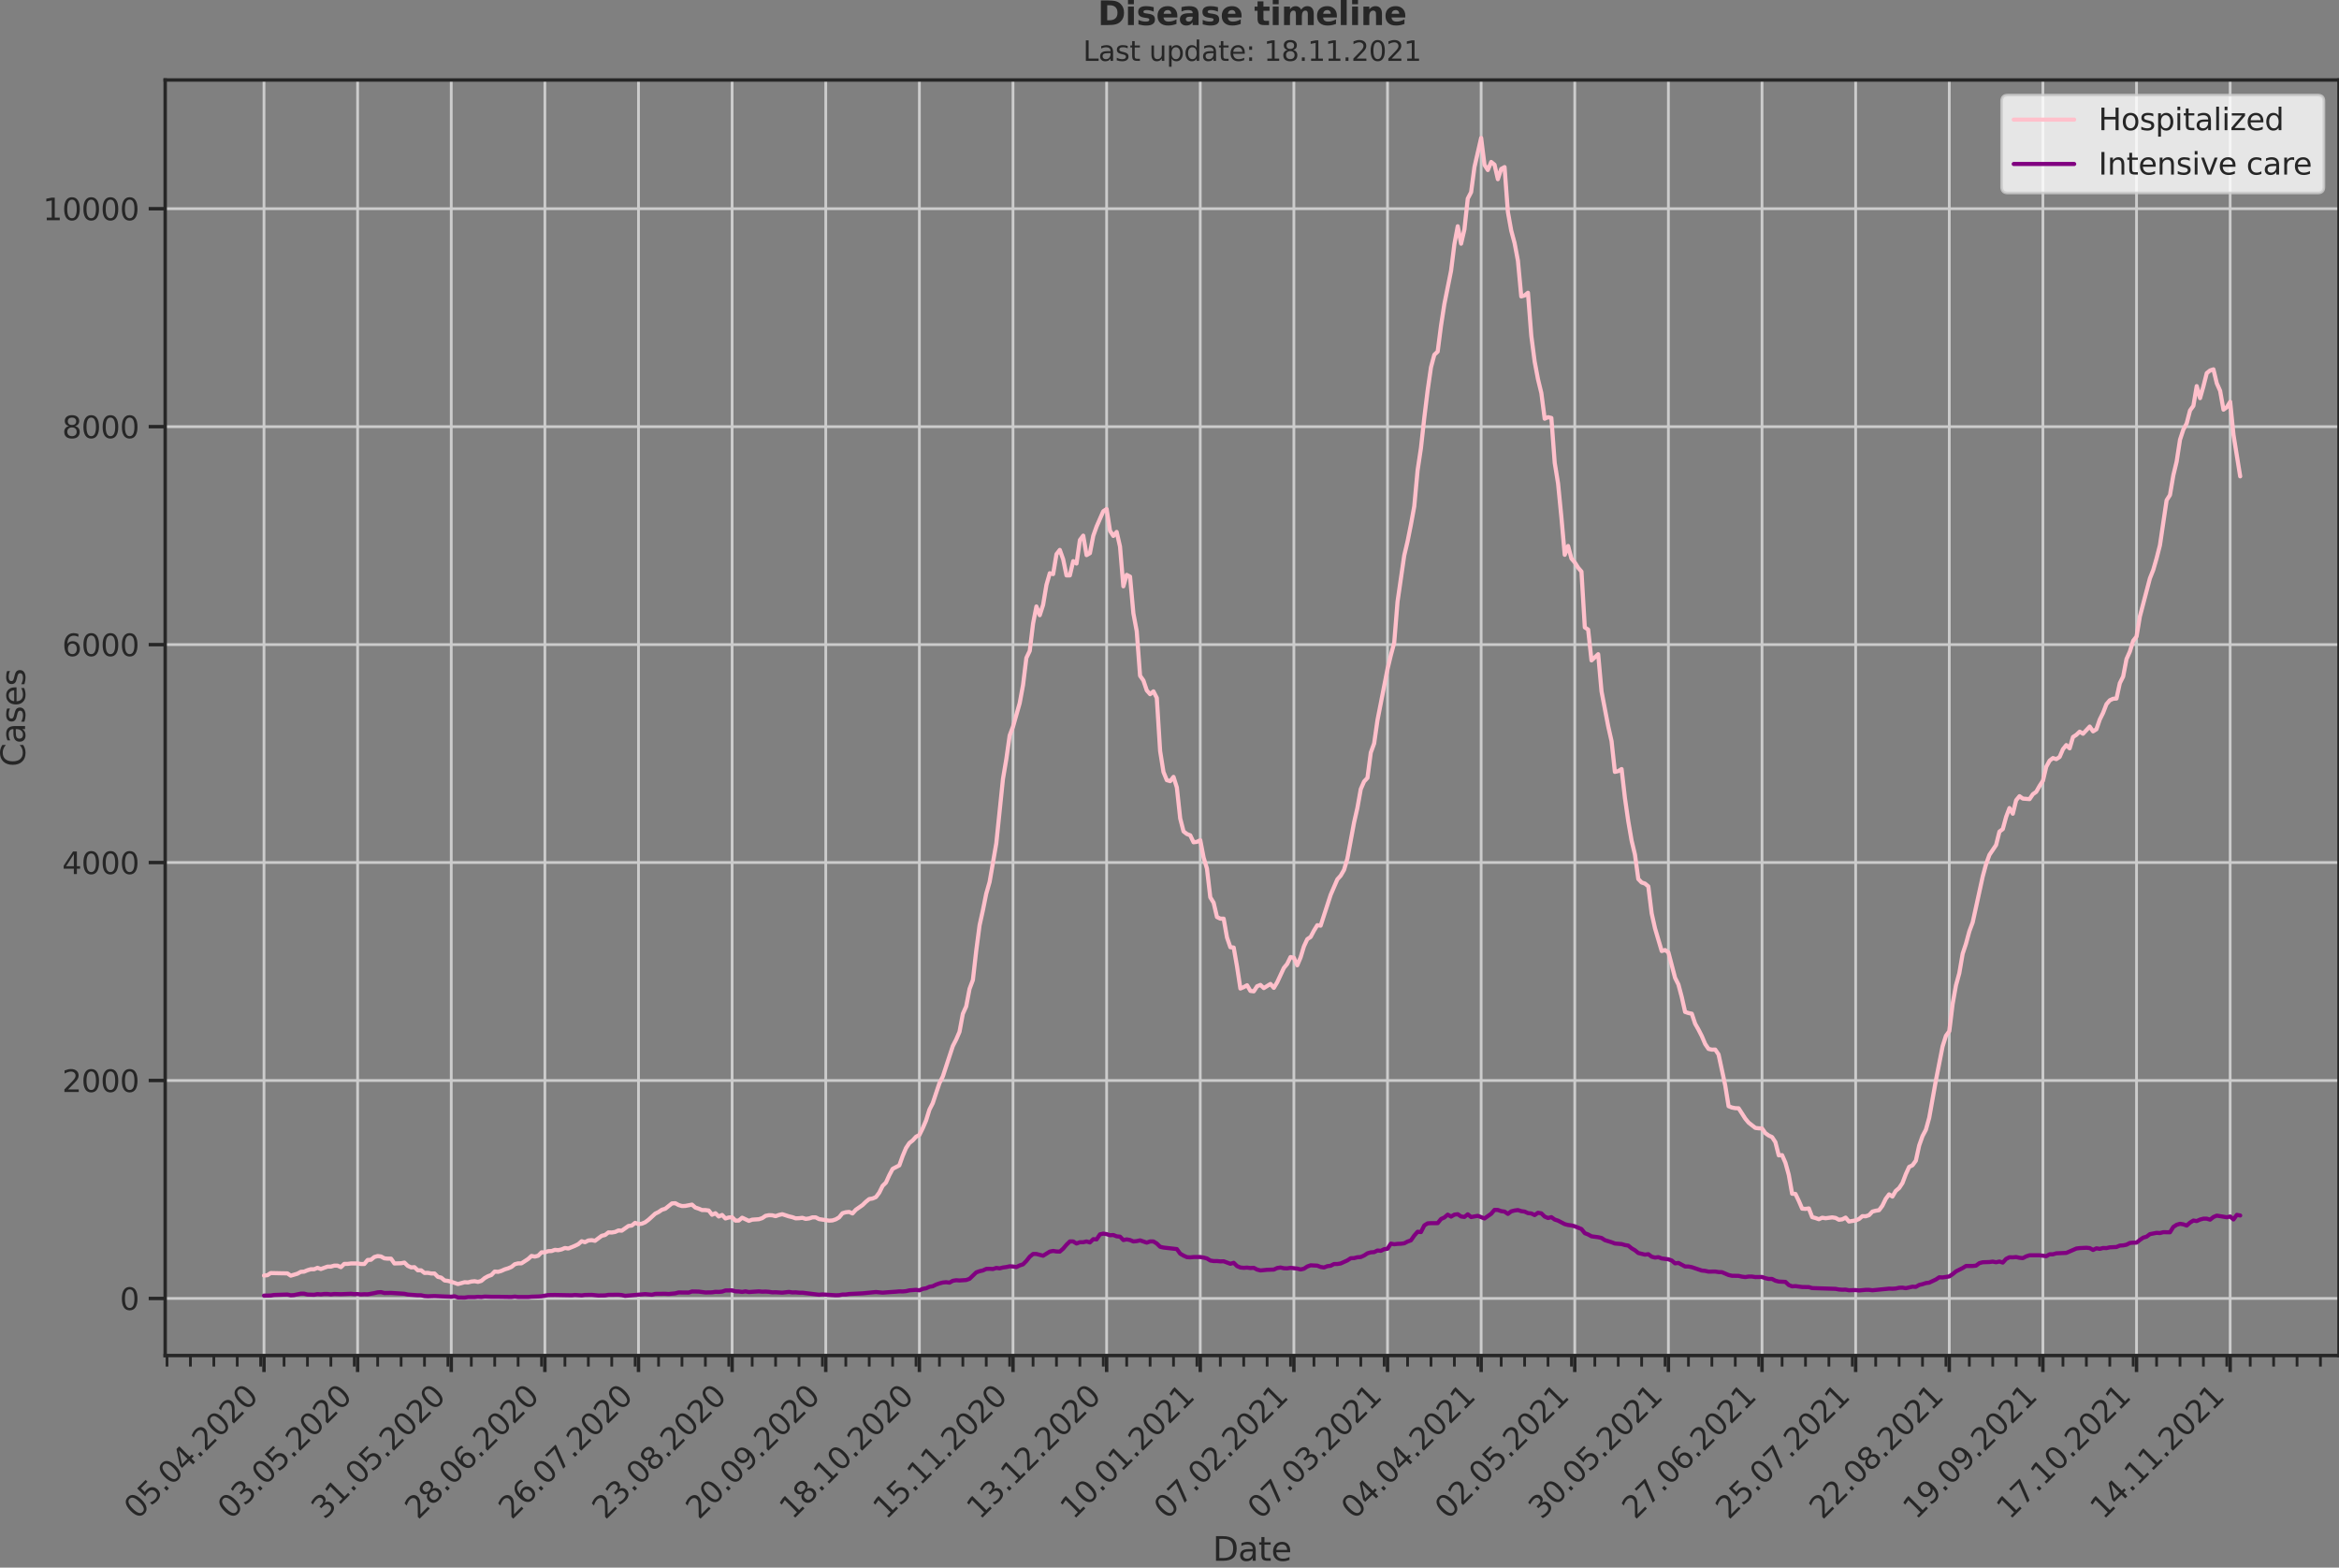 <?xml version="1.0" encoding="utf-8" standalone="no"?>
<!DOCTYPE svg PUBLIC "-//W3C//DTD SVG 1.1//EN"
  "http://www.w3.org/Graphics/SVG/1.1/DTD/svg11.dtd">
<svg height="570.462pt" version="1.1" viewBox="0 0 851.13 570.462" width="851.13pt" xmlns="http://www.w3.org/2000/svg" xmlns:xlink="http://www.w3.org/1999/xlink">
 <rect x="0" y="0" width="851.13" height="570.462" fill="#808080" stroke="none"/>
 <defs>
  <style type="text/css">*{stroke-linecap:butt;stroke-linejoin:round;}</style>
 </defs>
 <g id="figure_1">
  <g id="patch_1">
   <path d="M 0 570.462 
L 851.13 570.462 
L 851.13 0 
L 0 0 
z
" style="fill:none;"/>
  </g>
  <g id="axes_1">
   <g id="patch_2">
    <path d="M 60.108 493.286 
L 851.13 493.286 
L 851.13 29.118 
L 60.108 29.118 
z
" style="fill:none;"/>
   </g>
   <g id="matplotlib.axis_1">
    <g id="xtick_1">
     <g id="line2d_1">
      <path clip-path="url(#p2905b83d0f)" d="M 96.063 493.286 
L 96.063 29.118 
" style="fill:none;stroke:#cccccc;stroke-linecap:round;"/>
     </g>
     <g id="line2d_2">
      <defs>
       <path d="M 0 0 
L 0 6 
" id="mf4a2ac6ee9" style="stroke:#262626;stroke-width:1.25;"/>
      </defs>
      <g>
       <use style="fill:#262626;stroke:#262626;stroke-width:1.25;" x="96.063" xlink:href="#mf4a2ac6ee9" y="493.286"/>
      </g>
     </g>
     <g id="text_1">
      <!-- 05.04.2020 -->
      <g style="fill:#262626;" transform="translate(49.911 553.231)rotate(-45)scale(0.11 -0.11)">
       <defs>
        <path d="M 2034 4250 
Q 1547 4250 1301 3770 
Q 1056 3291 1056 2328 
Q 1056 1369 1301 889 
Q 1547 409 2034 409 
Q 2525 409 2770 889 
Q 3016 1369 3016 2328 
Q 3016 3291 2770 3770 
Q 2525 4250 2034 4250 
z
M 2034 4750 
Q 2819 4750 3233 4129 
Q 3647 3509 3647 2328 
Q 3647 1150 3233 529 
Q 2819 -91 2034 -91 
Q 1250 -91 836 529 
Q 422 1150 422 2328 
Q 422 3509 836 4129 
Q 1250 4750 2034 4750 
z
" id="DejaVuSans-30" transform="scale(0.016)"/>
        <path d="M 691 4666 
L 3169 4666 
L 3169 4134 
L 1269 4134 
L 1269 2991 
Q 1406 3038 1543 3061 
Q 1681 3084 1819 3084 
Q 2600 3084 3056 2656 
Q 3513 2228 3513 1497 
Q 3513 744 3044 326 
Q 2575 -91 1722 -91 
Q 1428 -91 1123 -41 
Q 819 9 494 109 
L 494 744 
Q 775 591 1075 516 
Q 1375 441 1709 441 
Q 2250 441 2565 725 
Q 2881 1009 2881 1497 
Q 2881 1984 2565 2268 
Q 2250 2553 1709 2553 
Q 1456 2553 1204 2497 
Q 953 2441 691 2322 
L 691 4666 
z
" id="DejaVuSans-35" transform="scale(0.016)"/>
        <path d="M 684 794 
L 1344 794 
L 1344 0 
L 684 0 
L 684 794 
z
" id="DejaVuSans-2e" transform="scale(0.016)"/>
        <path d="M 2419 4116 
L 825 1625 
L 2419 1625 
L 2419 4116 
z
M 2253 4666 
L 3047 4666 
L 3047 1625 
L 3713 1625 
L 3713 1100 
L 3047 1100 
L 3047 0 
L 2419 0 
L 2419 1100 
L 313 1100 
L 313 1709 
L 2253 4666 
z
" id="DejaVuSans-34" transform="scale(0.016)"/>
        <path d="M 1228 531 
L 3431 531 
L 3431 0 
L 469 0 
L 469 531 
Q 828 903 1448 1529 
Q 2069 2156 2228 2338 
Q 2531 2678 2651 2914 
Q 2772 3150 2772 3378 
Q 2772 3750 2511 3984 
Q 2250 4219 1831 4219 
Q 1534 4219 1204 4116 
Q 875 4013 500 3803 
L 500 4441 
Q 881 4594 1212 4672 
Q 1544 4750 1819 4750 
Q 2544 4750 2975 4387 
Q 3406 4025 3406 3419 
Q 3406 3131 3298 2873 
Q 3191 2616 2906 2266 
Q 2828 2175 2409 1742 
Q 1991 1309 1228 531 
z
" id="DejaVuSans-32" transform="scale(0.016)"/>
       </defs>
       <use xlink:href="#DejaVuSans-30"/>
       <use x="63.623" xlink:href="#DejaVuSans-35"/>
       <use x="127.246" xlink:href="#DejaVuSans-2e"/>
       <use x="159.033" xlink:href="#DejaVuSans-30"/>
       <use x="222.656" xlink:href="#DejaVuSans-34"/>
       <use x="286.279" xlink:href="#DejaVuSans-2e"/>
       <use x="318.066" xlink:href="#DejaVuSans-32"/>
       <use x="381.689" xlink:href="#DejaVuSans-30"/>
       <use x="445.312" xlink:href="#DejaVuSans-32"/>
       <use x="508.936" xlink:href="#DejaVuSans-30"/>
      </g>
     </g>
    </g>
    <g id="xtick_2">
     <g id="line2d_3">
      <path clip-path="url(#p2905b83d0f)" d="M 130.133 493.286 
L 130.133 29.118 
" style="fill:none;stroke:#cccccc;stroke-linecap:round;"/>
     </g>
     <g id="line2d_4">
      <g>
       <use style="fill:#262626;stroke:#262626;stroke-width:1.25;" x="130.133" xlink:href="#mf4a2ac6ee9" y="493.286"/>
      </g>
     </g>
     <g id="text_2">
      <!-- 03.05.2020 -->
      <g style="fill:#262626;" transform="translate(83.98 553.231)rotate(-45)scale(0.11 -0.11)">
       <defs>
        <path d="M 2597 2516 
Q 3050 2419 3304 2112 
Q 3559 1806 3559 1356 
Q 3559 666 3084 287 
Q 2609 -91 1734 -91 
Q 1441 -91 1130 -33 
Q 819 25 488 141 
L 488 750 
Q 750 597 1062 519 
Q 1375 441 1716 441 
Q 2309 441 2620 675 
Q 2931 909 2931 1356 
Q 2931 1769 2642 2001 
Q 2353 2234 1838 2234 
L 1294 2234 
L 1294 2753 
L 1863 2753 
Q 2328 2753 2575 2939 
Q 2822 3125 2822 3475 
Q 2822 3834 2567 4026 
Q 2313 4219 1838 4219 
Q 1578 4219 1281 4162 
Q 984 4106 628 3988 
L 628 4550 
Q 988 4650 1302 4700 
Q 1616 4750 1894 4750 
Q 2613 4750 3031 4423 
Q 3450 4097 3450 3541 
Q 3450 3153 3228 2886 
Q 3006 2619 2597 2516 
z
" id="DejaVuSans-33" transform="scale(0.016)"/>
       </defs>
       <use xlink:href="#DejaVuSans-30"/>
       <use x="63.623" xlink:href="#DejaVuSans-33"/>
       <use x="127.246" xlink:href="#DejaVuSans-2e"/>
       <use x="159.033" xlink:href="#DejaVuSans-30"/>
       <use x="222.656" xlink:href="#DejaVuSans-35"/>
       <use x="286.279" xlink:href="#DejaVuSans-2e"/>
       <use x="318.066" xlink:href="#DejaVuSans-32"/>
       <use x="381.689" xlink:href="#DejaVuSans-30"/>
       <use x="445.312" xlink:href="#DejaVuSans-32"/>
       <use x="508.936" xlink:href="#DejaVuSans-30"/>
      </g>
     </g>
    </g>
    <g id="xtick_3">
     <g id="line2d_5">
      <path clip-path="url(#p2905b83d0f)" d="M 164.202 493.286 
L 164.202 29.118 
" style="fill:none;stroke:#cccccc;stroke-linecap:round;"/>
     </g>
     <g id="line2d_6">
      <g>
       <use style="fill:#262626;stroke:#262626;stroke-width:1.25;" x="164.202" xlink:href="#mf4a2ac6ee9" y="493.286"/>
      </g>
     </g>
     <g id="text_3">
      <!-- 31.05.2020 -->
      <g style="fill:#262626;" transform="translate(118.05 553.231)rotate(-45)scale(0.11 -0.11)">
       <defs>
        <path d="M 794 531 
L 1825 531 
L 1825 4091 
L 703 3866 
L 703 4441 
L 1819 4666 
L 2450 4666 
L 2450 531 
L 3481 531 
L 3481 0 
L 794 0 
L 794 531 
z
" id="DejaVuSans-31" transform="scale(0.016)"/>
       </defs>
       <use xlink:href="#DejaVuSans-33"/>
       <use x="63.623" xlink:href="#DejaVuSans-31"/>
       <use x="127.246" xlink:href="#DejaVuSans-2e"/>
       <use x="159.033" xlink:href="#DejaVuSans-30"/>
       <use x="222.656" xlink:href="#DejaVuSans-35"/>
       <use x="286.279" xlink:href="#DejaVuSans-2e"/>
       <use x="318.066" xlink:href="#DejaVuSans-32"/>
       <use x="381.689" xlink:href="#DejaVuSans-30"/>
       <use x="445.312" xlink:href="#DejaVuSans-32"/>
       <use x="508.936" xlink:href="#DejaVuSans-30"/>
      </g>
     </g>
    </g>
    <g id="xtick_4">
     <g id="line2d_7">
      <path clip-path="url(#p2905b83d0f)" d="M 198.272 493.286 
L 198.272 29.118 
" style="fill:none;stroke:#cccccc;stroke-linecap:round;"/>
     </g>
     <g id="line2d_8">
      <g>
       <use style="fill:#262626;stroke:#262626;stroke-width:1.25;" x="198.272" xlink:href="#mf4a2ac6ee9" y="493.286"/>
      </g>
     </g>
     <g id="text_4">
      <!-- 28.06.2020 -->
      <g style="fill:#262626;" transform="translate(152.119 553.231)rotate(-45)scale(0.11 -0.11)">
       <defs>
        <path d="M 2034 2216 
Q 1584 2216 1326 1975 
Q 1069 1734 1069 1313 
Q 1069 891 1326 650 
Q 1584 409 2034 409 
Q 2484 409 2743 651 
Q 3003 894 3003 1313 
Q 3003 1734 2745 1975 
Q 2488 2216 2034 2216 
z
M 1403 2484 
Q 997 2584 770 2862 
Q 544 3141 544 3541 
Q 544 4100 942 4425 
Q 1341 4750 2034 4750 
Q 2731 4750 3128 4425 
Q 3525 4100 3525 3541 
Q 3525 3141 3298 2862 
Q 3072 2584 2669 2484 
Q 3125 2378 3379 2068 
Q 3634 1759 3634 1313 
Q 3634 634 3220 271 
Q 2806 -91 2034 -91 
Q 1263 -91 848 271 
Q 434 634 434 1313 
Q 434 1759 690 2068 
Q 947 2378 1403 2484 
z
M 1172 3481 
Q 1172 3119 1398 2916 
Q 1625 2713 2034 2713 
Q 2441 2713 2670 2916 
Q 2900 3119 2900 3481 
Q 2900 3844 2670 4047 
Q 2441 4250 2034 4250 
Q 1625 4250 1398 4047 
Q 1172 3844 1172 3481 
z
" id="DejaVuSans-38" transform="scale(0.016)"/>
        <path d="M 2113 2584 
Q 1688 2584 1439 2293 
Q 1191 2003 1191 1497 
Q 1191 994 1439 701 
Q 1688 409 2113 409 
Q 2538 409 2786 701 
Q 3034 994 3034 1497 
Q 3034 2003 2786 2293 
Q 2538 2584 2113 2584 
z
M 3366 4563 
L 3366 3988 
Q 3128 4100 2886 4159 
Q 2644 4219 2406 4219 
Q 1781 4219 1451 3797 
Q 1122 3375 1075 2522 
Q 1259 2794 1537 2939 
Q 1816 3084 2150 3084 
Q 2853 3084 3261 2657 
Q 3669 2231 3669 1497 
Q 3669 778 3244 343 
Q 2819 -91 2113 -91 
Q 1303 -91 875 529 
Q 447 1150 447 2328 
Q 447 3434 972 4092 
Q 1497 4750 2381 4750 
Q 2619 4750 2861 4703 
Q 3103 4656 3366 4563 
z
" id="DejaVuSans-36" transform="scale(0.016)"/>
       </defs>
       <use xlink:href="#DejaVuSans-32"/>
       <use x="63.623" xlink:href="#DejaVuSans-38"/>
       <use x="127.246" xlink:href="#DejaVuSans-2e"/>
       <use x="159.033" xlink:href="#DejaVuSans-30"/>
       <use x="222.656" xlink:href="#DejaVuSans-36"/>
       <use x="286.279" xlink:href="#DejaVuSans-2e"/>
       <use x="318.066" xlink:href="#DejaVuSans-32"/>
       <use x="381.689" xlink:href="#DejaVuSans-30"/>
       <use x="445.312" xlink:href="#DejaVuSans-32"/>
       <use x="508.936" xlink:href="#DejaVuSans-30"/>
      </g>
     </g>
    </g>
    <g id="xtick_5">
     <g id="line2d_9">
      <path clip-path="url(#p2905b83d0f)" d="M 232.341 493.286 
L 232.341 29.118 
" style="fill:none;stroke:#cccccc;stroke-linecap:round;"/>
     </g>
     <g id="line2d_10">
      <g>
       <use style="fill:#262626;stroke:#262626;stroke-width:1.25;" x="232.341" xlink:href="#mf4a2ac6ee9" y="493.286"/>
      </g>
     </g>
     <g id="text_5">
      <!-- 26.07.2020 -->
      <g style="fill:#262626;" transform="translate(186.189 553.231)rotate(-45)scale(0.11 -0.11)">
       <defs>
        <path d="M 525 4666 
L 3525 4666 
L 3525 4397 
L 1831 0 
L 1172 0 
L 2766 4134 
L 525 4134 
L 525 4666 
z
" id="DejaVuSans-37" transform="scale(0.016)"/>
       </defs>
       <use xlink:href="#DejaVuSans-32"/>
       <use x="63.623" xlink:href="#DejaVuSans-36"/>
       <use x="127.246" xlink:href="#DejaVuSans-2e"/>
       <use x="159.033" xlink:href="#DejaVuSans-30"/>
       <use x="222.656" xlink:href="#DejaVuSans-37"/>
       <use x="286.279" xlink:href="#DejaVuSans-2e"/>
       <use x="318.066" xlink:href="#DejaVuSans-32"/>
       <use x="381.689" xlink:href="#DejaVuSans-30"/>
       <use x="445.312" xlink:href="#DejaVuSans-32"/>
       <use x="508.936" xlink:href="#DejaVuSans-30"/>
      </g>
     </g>
    </g>
    <g id="xtick_6">
     <g id="line2d_11">
      <path clip-path="url(#p2905b83d0f)" d="M 266.411 493.286 
L 266.411 29.118 
" style="fill:none;stroke:#cccccc;stroke-linecap:round;"/>
     </g>
     <g id="line2d_12">
      <g>
       <use style="fill:#262626;stroke:#262626;stroke-width:1.25;" x="266.411" xlink:href="#mf4a2ac6ee9" y="493.286"/>
      </g>
     </g>
     <g id="text_6">
      <!-- 23.08.2020 -->
      <g style="fill:#262626;" transform="translate(220.258 553.231)rotate(-45)scale(0.11 -0.11)">
       <use xlink:href="#DejaVuSans-32"/>
       <use x="63.623" xlink:href="#DejaVuSans-33"/>
       <use x="127.246" xlink:href="#DejaVuSans-2e"/>
       <use x="159.033" xlink:href="#DejaVuSans-30"/>
       <use x="222.656" xlink:href="#DejaVuSans-38"/>
       <use x="286.279" xlink:href="#DejaVuSans-2e"/>
       <use x="318.066" xlink:href="#DejaVuSans-32"/>
       <use x="381.689" xlink:href="#DejaVuSans-30"/>
       <use x="445.312" xlink:href="#DejaVuSans-32"/>
       <use x="508.936" xlink:href="#DejaVuSans-30"/>
      </g>
     </g>
    </g>
    <g id="xtick_7">
     <g id="line2d_13">
      <path clip-path="url(#p2905b83d0f)" d="M 300.481 493.286 
L 300.481 29.118 
" style="fill:none;stroke:#cccccc;stroke-linecap:round;"/>
     </g>
     <g id="line2d_14">
      <g>
       <use style="fill:#262626;stroke:#262626;stroke-width:1.25;" x="300.481" xlink:href="#mf4a2ac6ee9" y="493.286"/>
      </g>
     </g>
     <g id="text_7">
      <!-- 20.09.2020 -->
      <g style="fill:#262626;" transform="translate(254.328 553.231)rotate(-45)scale(0.11 -0.11)">
       <defs>
        <path d="M 703 97 
L 703 672 
Q 941 559 1184 500 
Q 1428 441 1663 441 
Q 2288 441 2617 861 
Q 2947 1281 2994 2138 
Q 2813 1869 2534 1725 
Q 2256 1581 1919 1581 
Q 1219 1581 811 2004 
Q 403 2428 403 3163 
Q 403 3881 828 4315 
Q 1253 4750 1959 4750 
Q 2769 4750 3195 4129 
Q 3622 3509 3622 2328 
Q 3622 1225 3098 567 
Q 2575 -91 1691 -91 
Q 1453 -91 1209 -44 
Q 966 3 703 97 
z
M 1959 2075 
Q 2384 2075 2632 2365 
Q 2881 2656 2881 3163 
Q 2881 3666 2632 3958 
Q 2384 4250 1959 4250 
Q 1534 4250 1286 3958 
Q 1038 3666 1038 3163 
Q 1038 2656 1286 2365 
Q 1534 2075 1959 2075 
z
" id="DejaVuSans-39" transform="scale(0.016)"/>
       </defs>
       <use xlink:href="#DejaVuSans-32"/>
       <use x="63.623" xlink:href="#DejaVuSans-30"/>
       <use x="127.246" xlink:href="#DejaVuSans-2e"/>
       <use x="159.033" xlink:href="#DejaVuSans-30"/>
       <use x="222.656" xlink:href="#DejaVuSans-39"/>
       <use x="286.279" xlink:href="#DejaVuSans-2e"/>
       <use x="318.066" xlink:href="#DejaVuSans-32"/>
       <use x="381.689" xlink:href="#DejaVuSans-30"/>
       <use x="445.312" xlink:href="#DejaVuSans-32"/>
       <use x="508.936" xlink:href="#DejaVuSans-30"/>
      </g>
     </g>
    </g>
    <g id="xtick_8">
     <g id="line2d_15">
      <path clip-path="url(#p2905b83d0f)" d="M 334.55 493.286 
L 334.55 29.118 
" style="fill:none;stroke:#cccccc;stroke-linecap:round;"/>
     </g>
     <g id="line2d_16">
      <g>
       <use style="fill:#262626;stroke:#262626;stroke-width:1.25;" x="334.55" xlink:href="#mf4a2ac6ee9" y="493.286"/>
      </g>
     </g>
     <g id="text_8">
      <!-- 18.10.2020 -->
      <g style="fill:#262626;" transform="translate(288.398 553.231)rotate(-45)scale(0.11 -0.11)">
       <use xlink:href="#DejaVuSans-31"/>
       <use x="63.623" xlink:href="#DejaVuSans-38"/>
       <use x="127.246" xlink:href="#DejaVuSans-2e"/>
       <use x="159.033" xlink:href="#DejaVuSans-31"/>
       <use x="222.656" xlink:href="#DejaVuSans-30"/>
       <use x="286.279" xlink:href="#DejaVuSans-2e"/>
       <use x="318.066" xlink:href="#DejaVuSans-32"/>
       <use x="381.689" xlink:href="#DejaVuSans-30"/>
       <use x="445.312" xlink:href="#DejaVuSans-32"/>
       <use x="508.936" xlink:href="#DejaVuSans-30"/>
      </g>
     </g>
    </g>
    <g id="xtick_9">
     <g id="line2d_17">
      <path clip-path="url(#p2905b83d0f)" d="M 368.62 493.286 
L 368.62 29.118 
" style="fill:none;stroke:#cccccc;stroke-linecap:round;"/>
     </g>
     <g id="line2d_18">
      <g>
       <use style="fill:#262626;stroke:#262626;stroke-width:1.25;" x="368.62" xlink:href="#mf4a2ac6ee9" y="493.286"/>
      </g>
     </g>
     <g id="text_9">
      <!-- 15.11.2020 -->
      <g style="fill:#262626;" transform="translate(322.467 553.231)rotate(-45)scale(0.11 -0.11)">
       <use xlink:href="#DejaVuSans-31"/>
       <use x="63.623" xlink:href="#DejaVuSans-35"/>
       <use x="127.246" xlink:href="#DejaVuSans-2e"/>
       <use x="159.033" xlink:href="#DejaVuSans-31"/>
       <use x="222.656" xlink:href="#DejaVuSans-31"/>
       <use x="286.279" xlink:href="#DejaVuSans-2e"/>
       <use x="318.066" xlink:href="#DejaVuSans-32"/>
       <use x="381.689" xlink:href="#DejaVuSans-30"/>
       <use x="445.312" xlink:href="#DejaVuSans-32"/>
       <use x="508.936" xlink:href="#DejaVuSans-30"/>
      </g>
     </g>
    </g>
    <g id="xtick_10">
     <g id="line2d_19">
      <path clip-path="url(#p2905b83d0f)" d="M 402.689 493.286 
L 402.689 29.118 
" style="fill:none;stroke:#cccccc;stroke-linecap:round;"/>
     </g>
     <g id="line2d_20">
      <g>
       <use style="fill:#262626;stroke:#262626;stroke-width:1.25;" x="402.689" xlink:href="#mf4a2ac6ee9" y="493.286"/>
      </g>
     </g>
     <g id="text_10">
      <!-- 13.12.2020 -->
      <g style="fill:#262626;" transform="translate(356.537 553.231)rotate(-45)scale(0.11 -0.11)">
       <use xlink:href="#DejaVuSans-31"/>
       <use x="63.623" xlink:href="#DejaVuSans-33"/>
       <use x="127.246" xlink:href="#DejaVuSans-2e"/>
       <use x="159.033" xlink:href="#DejaVuSans-31"/>
       <use x="222.656" xlink:href="#DejaVuSans-32"/>
       <use x="286.279" xlink:href="#DejaVuSans-2e"/>
       <use x="318.066" xlink:href="#DejaVuSans-32"/>
       <use x="381.689" xlink:href="#DejaVuSans-30"/>
       <use x="445.312" xlink:href="#DejaVuSans-32"/>
       <use x="508.936" xlink:href="#DejaVuSans-30"/>
      </g>
     </g>
    </g>
    <g id="xtick_11">
     <g id="line2d_21">
      <path clip-path="url(#p2905b83d0f)" d="M 436.759 493.286 
L 436.759 29.118 
" style="fill:none;stroke:#cccccc;stroke-linecap:round;"/>
     </g>
     <g id="line2d_22">
      <g>
       <use style="fill:#262626;stroke:#262626;stroke-width:1.25;" x="436.759" xlink:href="#mf4a2ac6ee9" y="493.286"/>
      </g>
     </g>
     <g id="text_11">
      <!-- 10.01.2021 -->
      <g style="fill:#262626;" transform="translate(390.606 553.231)rotate(-45)scale(0.11 -0.11)">
       <use xlink:href="#DejaVuSans-31"/>
       <use x="63.623" xlink:href="#DejaVuSans-30"/>
       <use x="127.246" xlink:href="#DejaVuSans-2e"/>
       <use x="159.033" xlink:href="#DejaVuSans-30"/>
       <use x="222.656" xlink:href="#DejaVuSans-31"/>
       <use x="286.279" xlink:href="#DejaVuSans-2e"/>
       <use x="318.066" xlink:href="#DejaVuSans-32"/>
       <use x="381.689" xlink:href="#DejaVuSans-30"/>
       <use x="445.312" xlink:href="#DejaVuSans-32"/>
       <use x="508.936" xlink:href="#DejaVuSans-31"/>
      </g>
     </g>
    </g>
    <g id="xtick_12">
     <g id="line2d_23">
      <path clip-path="url(#p2905b83d0f)" d="M 470.828 493.286 
L 470.828 29.118 
" style="fill:none;stroke:#cccccc;stroke-linecap:round;"/>
     </g>
     <g id="line2d_24">
      <g>
       <use style="fill:#262626;stroke:#262626;stroke-width:1.25;" x="470.828" xlink:href="#mf4a2ac6ee9" y="493.286"/>
      </g>
     </g>
     <g id="text_12">
      <!-- 07.02.2021 -->
      <g style="fill:#262626;" transform="translate(424.676 553.231)rotate(-45)scale(0.11 -0.11)">
       <use xlink:href="#DejaVuSans-30"/>
       <use x="63.623" xlink:href="#DejaVuSans-37"/>
       <use x="127.246" xlink:href="#DejaVuSans-2e"/>
       <use x="159.033" xlink:href="#DejaVuSans-30"/>
       <use x="222.656" xlink:href="#DejaVuSans-32"/>
       <use x="286.279" xlink:href="#DejaVuSans-2e"/>
       <use x="318.066" xlink:href="#DejaVuSans-32"/>
       <use x="381.689" xlink:href="#DejaVuSans-30"/>
       <use x="445.312" xlink:href="#DejaVuSans-32"/>
       <use x="508.936" xlink:href="#DejaVuSans-31"/>
      </g>
     </g>
    </g>
    <g id="xtick_13">
     <g id="line2d_25">
      <path clip-path="url(#p2905b83d0f)" d="M 504.898 493.286 
L 504.898 29.118 
" style="fill:none;stroke:#cccccc;stroke-linecap:round;"/>
     </g>
     <g id="line2d_26">
      <g>
       <use style="fill:#262626;stroke:#262626;stroke-width:1.25;" x="504.898" xlink:href="#mf4a2ac6ee9" y="493.286"/>
      </g>
     </g>
     <g id="text_13">
      <!-- 07.03.2021 -->
      <g style="fill:#262626;" transform="translate(458.745 553.231)rotate(-45)scale(0.11 -0.11)">
       <use xlink:href="#DejaVuSans-30"/>
       <use x="63.623" xlink:href="#DejaVuSans-37"/>
       <use x="127.246" xlink:href="#DejaVuSans-2e"/>
       <use x="159.033" xlink:href="#DejaVuSans-30"/>
       <use x="222.656" xlink:href="#DejaVuSans-33"/>
       <use x="286.279" xlink:href="#DejaVuSans-2e"/>
       <use x="318.066" xlink:href="#DejaVuSans-32"/>
       <use x="381.689" xlink:href="#DejaVuSans-30"/>
       <use x="445.312" xlink:href="#DejaVuSans-32"/>
       <use x="508.936" xlink:href="#DejaVuSans-31"/>
      </g>
     </g>
    </g>
    <g id="xtick_14">
     <g id="line2d_27">
      <path clip-path="url(#p2905b83d0f)" d="M 538.968 493.286 
L 538.968 29.118 
" style="fill:none;stroke:#cccccc;stroke-linecap:round;"/>
     </g>
     <g id="line2d_28">
      <g>
       <use style="fill:#262626;stroke:#262626;stroke-width:1.25;" x="538.968" xlink:href="#mf4a2ac6ee9" y="493.286"/>
      </g>
     </g>
     <g id="text_14">
      <!-- 04.04.2021 -->
      <g style="fill:#262626;" transform="translate(492.815 553.231)rotate(-45)scale(0.11 -0.11)">
       <use xlink:href="#DejaVuSans-30"/>
       <use x="63.623" xlink:href="#DejaVuSans-34"/>
       <use x="127.246" xlink:href="#DejaVuSans-2e"/>
       <use x="159.033" xlink:href="#DejaVuSans-30"/>
       <use x="222.656" xlink:href="#DejaVuSans-34"/>
       <use x="286.279" xlink:href="#DejaVuSans-2e"/>
       <use x="318.066" xlink:href="#DejaVuSans-32"/>
       <use x="381.689" xlink:href="#DejaVuSans-30"/>
       <use x="445.312" xlink:href="#DejaVuSans-32"/>
       <use x="508.936" xlink:href="#DejaVuSans-31"/>
      </g>
     </g>
    </g>
    <g id="xtick_15">
     <g id="line2d_29">
      <path clip-path="url(#p2905b83d0f)" d="M 573.037 493.286 
L 573.037 29.118 
" style="fill:none;stroke:#cccccc;stroke-linecap:round;"/>
     </g>
     <g id="line2d_30">
      <g>
       <use style="fill:#262626;stroke:#262626;stroke-width:1.25;" x="573.037" xlink:href="#mf4a2ac6ee9" y="493.286"/>
      </g>
     </g>
     <g id="text_15">
      <!-- 02.05.2021 -->
      <g style="fill:#262626;" transform="translate(526.885 553.231)rotate(-45)scale(0.11 -0.11)">
       <use xlink:href="#DejaVuSans-30"/>
       <use x="63.623" xlink:href="#DejaVuSans-32"/>
       <use x="127.246" xlink:href="#DejaVuSans-2e"/>
       <use x="159.033" xlink:href="#DejaVuSans-30"/>
       <use x="222.656" xlink:href="#DejaVuSans-35"/>
       <use x="286.279" xlink:href="#DejaVuSans-2e"/>
       <use x="318.066" xlink:href="#DejaVuSans-32"/>
       <use x="381.689" xlink:href="#DejaVuSans-30"/>
       <use x="445.312" xlink:href="#DejaVuSans-32"/>
       <use x="508.936" xlink:href="#DejaVuSans-31"/>
      </g>
     </g>
    </g>
    <g id="xtick_16">
     <g id="line2d_31">
      <path clip-path="url(#p2905b83d0f)" d="M 607.107 493.286 
L 607.107 29.118 
" style="fill:none;stroke:#cccccc;stroke-linecap:round;"/>
     </g>
     <g id="line2d_32">
      <g>
       <use style="fill:#262626;stroke:#262626;stroke-width:1.25;" x="607.107" xlink:href="#mf4a2ac6ee9" y="493.286"/>
      </g>
     </g>
     <g id="text_16">
      <!-- 30.05.2021 -->
      <g style="fill:#262626;" transform="translate(560.954 553.231)rotate(-45)scale(0.11 -0.11)">
       <use xlink:href="#DejaVuSans-33"/>
       <use x="63.623" xlink:href="#DejaVuSans-30"/>
       <use x="127.246" xlink:href="#DejaVuSans-2e"/>
       <use x="159.033" xlink:href="#DejaVuSans-30"/>
       <use x="222.656" xlink:href="#DejaVuSans-35"/>
       <use x="286.279" xlink:href="#DejaVuSans-2e"/>
       <use x="318.066" xlink:href="#DejaVuSans-32"/>
       <use x="381.689" xlink:href="#DejaVuSans-30"/>
       <use x="445.312" xlink:href="#DejaVuSans-32"/>
       <use x="508.936" xlink:href="#DejaVuSans-31"/>
      </g>
     </g>
    </g>
    <g id="xtick_17">
     <g id="line2d_33">
      <path clip-path="url(#p2905b83d0f)" d="M 641.176 493.286 
L 641.176 29.118 
" style="fill:none;stroke:#cccccc;stroke-linecap:round;"/>
     </g>
     <g id="line2d_34">
      <g>
       <use style="fill:#262626;stroke:#262626;stroke-width:1.25;" x="641.176" xlink:href="#mf4a2ac6ee9" y="493.286"/>
      </g>
     </g>
     <g id="text_17">
      <!-- 27.06.2021 -->
      <g style="fill:#262626;" transform="translate(595.024 553.231)rotate(-45)scale(0.11 -0.11)">
       <use xlink:href="#DejaVuSans-32"/>
       <use x="63.623" xlink:href="#DejaVuSans-37"/>
       <use x="127.246" xlink:href="#DejaVuSans-2e"/>
       <use x="159.033" xlink:href="#DejaVuSans-30"/>
       <use x="222.656" xlink:href="#DejaVuSans-36"/>
       <use x="286.279" xlink:href="#DejaVuSans-2e"/>
       <use x="318.066" xlink:href="#DejaVuSans-32"/>
       <use x="381.689" xlink:href="#DejaVuSans-30"/>
       <use x="445.312" xlink:href="#DejaVuSans-32"/>
       <use x="508.936" xlink:href="#DejaVuSans-31"/>
      </g>
     </g>
    </g>
    <g id="xtick_18">
     <g id="line2d_35">
      <path clip-path="url(#p2905b83d0f)" d="M 675.246 493.286 
L 675.246 29.118 
" style="fill:none;stroke:#cccccc;stroke-linecap:round;"/>
     </g>
     <g id="line2d_36">
      <g>
       <use style="fill:#262626;stroke:#262626;stroke-width:1.25;" x="675.246" xlink:href="#mf4a2ac6ee9" y="493.286"/>
      </g>
     </g>
     <g id="text_18">
      <!-- 25.07.2021 -->
      <g style="fill:#262626;" transform="translate(629.093 553.231)rotate(-45)scale(0.11 -0.11)">
       <use xlink:href="#DejaVuSans-32"/>
       <use x="63.623" xlink:href="#DejaVuSans-35"/>
       <use x="127.246" xlink:href="#DejaVuSans-2e"/>
       <use x="159.033" xlink:href="#DejaVuSans-30"/>
       <use x="222.656" xlink:href="#DejaVuSans-37"/>
       <use x="286.279" xlink:href="#DejaVuSans-2e"/>
       <use x="318.066" xlink:href="#DejaVuSans-32"/>
       <use x="381.689" xlink:href="#DejaVuSans-30"/>
       <use x="445.312" xlink:href="#DejaVuSans-32"/>
       <use x="508.936" xlink:href="#DejaVuSans-31"/>
      </g>
     </g>
    </g>
    <g id="xtick_19">
     <g id="line2d_37">
      <path clip-path="url(#p2905b83d0f)" d="M 709.315 493.286 
L 709.315 29.118 
" style="fill:none;stroke:#cccccc;stroke-linecap:round;"/>
     </g>
     <g id="line2d_38">
      <g>
       <use style="fill:#262626;stroke:#262626;stroke-width:1.25;" x="709.315" xlink:href="#mf4a2ac6ee9" y="493.286"/>
      </g>
     </g>
     <g id="text_19">
      <!-- 22.08.2021 -->
      <g style="fill:#262626;" transform="translate(663.163 553.231)rotate(-45)scale(0.11 -0.11)">
       <use xlink:href="#DejaVuSans-32"/>
       <use x="63.623" xlink:href="#DejaVuSans-32"/>
       <use x="127.246" xlink:href="#DejaVuSans-2e"/>
       <use x="159.033" xlink:href="#DejaVuSans-30"/>
       <use x="222.656" xlink:href="#DejaVuSans-38"/>
       <use x="286.279" xlink:href="#DejaVuSans-2e"/>
       <use x="318.066" xlink:href="#DejaVuSans-32"/>
       <use x="381.689" xlink:href="#DejaVuSans-30"/>
       <use x="445.312" xlink:href="#DejaVuSans-32"/>
       <use x="508.936" xlink:href="#DejaVuSans-31"/>
      </g>
     </g>
    </g>
    <g id="xtick_20">
     <g id="line2d_39">
      <path clip-path="url(#p2905b83d0f)" d="M 743.385 493.286 
L 743.385 29.118 
" style="fill:none;stroke:#cccccc;stroke-linecap:round;"/>
     </g>
     <g id="line2d_40">
      <g>
       <use style="fill:#262626;stroke:#262626;stroke-width:1.25;" x="743.385" xlink:href="#mf4a2ac6ee9" y="493.286"/>
      </g>
     </g>
     <g id="text_20">
      <!-- 19.09.2021 -->
      <g style="fill:#262626;" transform="translate(697.233 553.231)rotate(-45)scale(0.11 -0.11)">
       <use xlink:href="#DejaVuSans-31"/>
       <use x="63.623" xlink:href="#DejaVuSans-39"/>
       <use x="127.246" xlink:href="#DejaVuSans-2e"/>
       <use x="159.033" xlink:href="#DejaVuSans-30"/>
       <use x="222.656" xlink:href="#DejaVuSans-39"/>
       <use x="286.279" xlink:href="#DejaVuSans-2e"/>
       <use x="318.066" xlink:href="#DejaVuSans-32"/>
       <use x="381.689" xlink:href="#DejaVuSans-30"/>
       <use x="445.312" xlink:href="#DejaVuSans-32"/>
       <use x="508.936" xlink:href="#DejaVuSans-31"/>
      </g>
     </g>
    </g>
    <g id="xtick_21">
     <g id="line2d_41">
      <path clip-path="url(#p2905b83d0f)" d="M 777.455 493.286 
L 777.455 29.118 
" style="fill:none;stroke:#cccccc;stroke-linecap:round;"/>
     </g>
     <g id="line2d_42">
      <g>
       <use style="fill:#262626;stroke:#262626;stroke-width:1.25;" x="777.455" xlink:href="#mf4a2ac6ee9" y="493.286"/>
      </g>
     </g>
     <g id="text_21">
      <!-- 17.10.2021 -->
      <g style="fill:#262626;" transform="translate(731.302 553.231)rotate(-45)scale(0.11 -0.11)">
       <use xlink:href="#DejaVuSans-31"/>
       <use x="63.623" xlink:href="#DejaVuSans-37"/>
       <use x="127.246" xlink:href="#DejaVuSans-2e"/>
       <use x="159.033" xlink:href="#DejaVuSans-31"/>
       <use x="222.656" xlink:href="#DejaVuSans-30"/>
       <use x="286.279" xlink:href="#DejaVuSans-2e"/>
       <use x="318.066" xlink:href="#DejaVuSans-32"/>
       <use x="381.689" xlink:href="#DejaVuSans-30"/>
       <use x="445.312" xlink:href="#DejaVuSans-32"/>
       <use x="508.936" xlink:href="#DejaVuSans-31"/>
      </g>
     </g>
    </g>
    <g id="xtick_22">
     <g id="line2d_43">
      <path clip-path="url(#p2905b83d0f)" d="M 811.524 493.286 
L 811.524 29.118 
" style="fill:none;stroke:#cccccc;stroke-linecap:round;"/>
     </g>
     <g id="line2d_44">
      <g>
       <use style="fill:#262626;stroke:#262626;stroke-width:1.25;" x="811.524" xlink:href="#mf4a2ac6ee9" y="493.286"/>
      </g>
     </g>
     <g id="text_22">
      <!-- 14.11.2021 -->
      <g style="fill:#262626;" transform="translate(765.372 553.231)rotate(-45)scale(0.11 -0.11)">
       <use xlink:href="#DejaVuSans-31"/>
       <use x="63.623" xlink:href="#DejaVuSans-34"/>
       <use x="127.246" xlink:href="#DejaVuSans-2e"/>
       <use x="159.033" xlink:href="#DejaVuSans-31"/>
       <use x="222.656" xlink:href="#DejaVuSans-31"/>
       <use x="286.279" xlink:href="#DejaVuSans-2e"/>
       <use x="318.066" xlink:href="#DejaVuSans-32"/>
       <use x="381.689" xlink:href="#DejaVuSans-30"/>
       <use x="445.312" xlink:href="#DejaVuSans-32"/>
       <use x="508.936" xlink:href="#DejaVuSans-31"/>
      </g>
     </g>
    </g>
    <g id="xtick_23">
     <g id="line2d_45">
      <defs>
       <path d="M 0 0 
L 0 4 
" id="mafd6632f86" style="stroke:#262626;"/>
      </defs>
      <g>
       <use style="fill:#262626;stroke:#262626;" x="60.777" xlink:href="#mafd6632f86" y="493.286"/>
      </g>
     </g>
    </g>
    <g id="xtick_24">
     <g id="line2d_46">
      <g>
       <use style="fill:#262626;stroke:#262626;" x="69.294" xlink:href="#mafd6632f86" y="493.286"/>
      </g>
     </g>
    </g>
    <g id="xtick_25">
     <g id="line2d_47">
      <g>
       <use style="fill:#262626;stroke:#262626;" x="77.812" xlink:href="#mafd6632f86" y="493.286"/>
      </g>
     </g>
    </g>
    <g id="xtick_26">
     <g id="line2d_48">
      <g>
       <use style="fill:#262626;stroke:#262626;" x="86.329" xlink:href="#mafd6632f86" y="493.286"/>
      </g>
     </g>
    </g>
    <g id="xtick_27">
     <g id="line2d_49">
      <g>
       <use style="fill:#262626;stroke:#262626;" x="94.846" xlink:href="#mafd6632f86" y="493.286"/>
      </g>
     </g>
    </g>
    <g id="xtick_28">
     <g id="line2d_50">
      <g>
       <use style="fill:#262626;stroke:#262626;" x="103.364" xlink:href="#mafd6632f86" y="493.286"/>
      </g>
     </g>
    </g>
    <g id="xtick_29">
     <g id="line2d_51">
      <g>
       <use style="fill:#262626;stroke:#262626;" x="111.881" xlink:href="#mafd6632f86" y="493.286"/>
      </g>
     </g>
    </g>
    <g id="xtick_30">
     <g id="line2d_52">
      <g>
       <use style="fill:#262626;stroke:#262626;" x="120.398" xlink:href="#mafd6632f86" y="493.286"/>
      </g>
     </g>
    </g>
    <g id="xtick_31">
     <g id="line2d_53">
      <g>
       <use style="fill:#262626;stroke:#262626;" x="128.916" xlink:href="#mafd6632f86" y="493.286"/>
      </g>
     </g>
    </g>
    <g id="xtick_32">
     <g id="line2d_54">
      <g>
       <use style="fill:#262626;stroke:#262626;" x="137.433" xlink:href="#mafd6632f86" y="493.286"/>
      </g>
     </g>
    </g>
    <g id="xtick_33">
     <g id="line2d_55">
      <g>
       <use style="fill:#262626;stroke:#262626;" x="145.951" xlink:href="#mafd6632f86" y="493.286"/>
      </g>
     </g>
    </g>
    <g id="xtick_34">
     <g id="line2d_56">
      <g>
       <use style="fill:#262626;stroke:#262626;" x="154.468" xlink:href="#mafd6632f86" y="493.286"/>
      </g>
     </g>
    </g>
    <g id="xtick_35">
     <g id="line2d_57">
      <g>
       <use style="fill:#262626;stroke:#262626;" x="162.985" xlink:href="#mafd6632f86" y="493.286"/>
      </g>
     </g>
    </g>
    <g id="xtick_36">
     <g id="line2d_58">
      <g>
       <use style="fill:#262626;stroke:#262626;" x="171.503" xlink:href="#mafd6632f86" y="493.286"/>
      </g>
     </g>
    </g>
    <g id="xtick_37">
     <g id="line2d_59">
      <g>
       <use style="fill:#262626;stroke:#262626;" x="180.02" xlink:href="#mafd6632f86" y="493.286"/>
      </g>
     </g>
    </g>
    <g id="xtick_38">
     <g id="line2d_60">
      <g>
       <use style="fill:#262626;stroke:#262626;" x="188.538" xlink:href="#mafd6632f86" y="493.286"/>
      </g>
     </g>
    </g>
    <g id="xtick_39">
     <g id="line2d_61">
      <g>
       <use style="fill:#262626;stroke:#262626;" x="197.055" xlink:href="#mafd6632f86" y="493.286"/>
      </g>
     </g>
    </g>
    <g id="xtick_40">
     <g id="line2d_62">
      <g>
       <use style="fill:#262626;stroke:#262626;" x="205.572" xlink:href="#mafd6632f86" y="493.286"/>
      </g>
     </g>
    </g>
    <g id="xtick_41">
     <g id="line2d_63">
      <g>
       <use style="fill:#262626;stroke:#262626;" x="214.09" xlink:href="#mafd6632f86" y="493.286"/>
      </g>
     </g>
    </g>
    <g id="xtick_42">
     <g id="line2d_64">
      <g>
       <use style="fill:#262626;stroke:#262626;" x="222.607" xlink:href="#mafd6632f86" y="493.286"/>
      </g>
     </g>
    </g>
    <g id="xtick_43">
     <g id="line2d_65">
      <g>
       <use style="fill:#262626;stroke:#262626;" x="231.125" xlink:href="#mafd6632f86" y="493.286"/>
      </g>
     </g>
    </g>
    <g id="xtick_44">
     <g id="line2d_66">
      <g>
       <use style="fill:#262626;stroke:#262626;" x="239.642" xlink:href="#mafd6632f86" y="493.286"/>
      </g>
     </g>
    </g>
    <g id="xtick_45">
     <g id="line2d_67">
      <g>
       <use style="fill:#262626;stroke:#262626;" x="248.159" xlink:href="#mafd6632f86" y="493.286"/>
      </g>
     </g>
    </g>
    <g id="xtick_46">
     <g id="line2d_68">
      <g>
       <use style="fill:#262626;stroke:#262626;" x="256.677" xlink:href="#mafd6632f86" y="493.286"/>
      </g>
     </g>
    </g>
    <g id="xtick_47">
     <g id="line2d_69">
      <g>
       <use style="fill:#262626;stroke:#262626;" x="265.194" xlink:href="#mafd6632f86" y="493.286"/>
      </g>
     </g>
    </g>
    <g id="xtick_48">
     <g id="line2d_70">
      <g>
       <use style="fill:#262626;stroke:#262626;" x="273.712" xlink:href="#mafd6632f86" y="493.286"/>
      </g>
     </g>
    </g>
    <g id="xtick_49">
     <g id="line2d_71">
      <g>
       <use style="fill:#262626;stroke:#262626;" x="282.229" xlink:href="#mafd6632f86" y="493.286"/>
      </g>
     </g>
    </g>
    <g id="xtick_50">
     <g id="line2d_72">
      <g>
       <use style="fill:#262626;stroke:#262626;" x="290.746" xlink:href="#mafd6632f86" y="493.286"/>
      </g>
     </g>
    </g>
    <g id="xtick_51">
     <g id="line2d_73">
      <g>
       <use style="fill:#262626;stroke:#262626;" x="299.264" xlink:href="#mafd6632f86" y="493.286"/>
      </g>
     </g>
    </g>
    <g id="xtick_52">
     <g id="line2d_74">
      <g>
       <use style="fill:#262626;stroke:#262626;" x="307.781" xlink:href="#mafd6632f86" y="493.286"/>
      </g>
     </g>
    </g>
    <g id="xtick_53">
     <g id="line2d_75">
      <g>
       <use style="fill:#262626;stroke:#262626;" x="316.299" xlink:href="#mafd6632f86" y="493.286"/>
      </g>
     </g>
    </g>
    <g id="xtick_54">
     <g id="line2d_76">
      <g>
       <use style="fill:#262626;stroke:#262626;" x="324.816" xlink:href="#mafd6632f86" y="493.286"/>
      </g>
     </g>
    </g>
    <g id="xtick_55">
     <g id="line2d_77">
      <g>
       <use style="fill:#262626;stroke:#262626;" x="333.333" xlink:href="#mafd6632f86" y="493.286"/>
      </g>
     </g>
    </g>
    <g id="xtick_56">
     <g id="line2d_78">
      <g>
       <use style="fill:#262626;stroke:#262626;" x="341.851" xlink:href="#mafd6632f86" y="493.286"/>
      </g>
     </g>
    </g>
    <g id="xtick_57">
     <g id="line2d_79">
      <g>
       <use style="fill:#262626;stroke:#262626;" x="350.368" xlink:href="#mafd6632f86" y="493.286"/>
      </g>
     </g>
    </g>
    <g id="xtick_58">
     <g id="line2d_80">
      <g>
       <use style="fill:#262626;stroke:#262626;" x="358.886" xlink:href="#mafd6632f86" y="493.286"/>
      </g>
     </g>
    </g>
    <g id="xtick_59">
     <g id="line2d_81">
      <g>
       <use style="fill:#262626;stroke:#262626;" x="367.403" xlink:href="#mafd6632f86" y="493.286"/>
      </g>
     </g>
    </g>
    <g id="xtick_60">
     <g id="line2d_82">
      <g>
       <use style="fill:#262626;stroke:#262626;" x="375.92" xlink:href="#mafd6632f86" y="493.286"/>
      </g>
     </g>
    </g>
    <g id="xtick_61">
     <g id="line2d_83">
      <g>
       <use style="fill:#262626;stroke:#262626;" x="384.438" xlink:href="#mafd6632f86" y="493.286"/>
      </g>
     </g>
    </g>
    <g id="xtick_62">
     <g id="line2d_84">
      <g>
       <use style="fill:#262626;stroke:#262626;" x="392.955" xlink:href="#mafd6632f86" y="493.286"/>
      </g>
     </g>
    </g>
    <g id="xtick_63">
     <g id="line2d_85">
      <g>
       <use style="fill:#262626;stroke:#262626;" x="401.473" xlink:href="#mafd6632f86" y="493.286"/>
      </g>
     </g>
    </g>
    <g id="xtick_64">
     <g id="line2d_86">
      <g>
       <use style="fill:#262626;stroke:#262626;" x="409.99" xlink:href="#mafd6632f86" y="493.286"/>
      </g>
     </g>
    </g>
    <g id="xtick_65">
     <g id="line2d_87">
      <g>
       <use style="fill:#262626;stroke:#262626;" x="418.507" xlink:href="#mafd6632f86" y="493.286"/>
      </g>
     </g>
    </g>
    <g id="xtick_66">
     <g id="line2d_88">
      <g>
       <use style="fill:#262626;stroke:#262626;" x="427.025" xlink:href="#mafd6632f86" y="493.286"/>
      </g>
     </g>
    </g>
    <g id="xtick_67">
     <g id="line2d_89">
      <g>
       <use style="fill:#262626;stroke:#262626;" x="435.542" xlink:href="#mafd6632f86" y="493.286"/>
      </g>
     </g>
    </g>
    <g id="xtick_68">
     <g id="line2d_90">
      <g>
       <use style="fill:#262626;stroke:#262626;" x="444.059" xlink:href="#mafd6632f86" y="493.286"/>
      </g>
     </g>
    </g>
    <g id="xtick_69">
     <g id="line2d_91">
      <g>
       <use style="fill:#262626;stroke:#262626;" x="452.577" xlink:href="#mafd6632f86" y="493.286"/>
      </g>
     </g>
    </g>
    <g id="xtick_70">
     <g id="line2d_92">
      <g>
       <use style="fill:#262626;stroke:#262626;" x="461.094" xlink:href="#mafd6632f86" y="493.286"/>
      </g>
     </g>
    </g>
    <g id="xtick_71">
     <g id="line2d_93">
      <g>
       <use style="fill:#262626;stroke:#262626;" x="469.612" xlink:href="#mafd6632f86" y="493.286"/>
      </g>
     </g>
    </g>
    <g id="xtick_72">
     <g id="line2d_94">
      <g>
       <use style="fill:#262626;stroke:#262626;" x="478.129" xlink:href="#mafd6632f86" y="493.286"/>
      </g>
     </g>
    </g>
    <g id="xtick_73">
     <g id="line2d_95">
      <g>
       <use style="fill:#262626;stroke:#262626;" x="486.646" xlink:href="#mafd6632f86" y="493.286"/>
      </g>
     </g>
    </g>
    <g id="xtick_74">
     <g id="line2d_96">
      <g>
       <use style="fill:#262626;stroke:#262626;" x="495.164" xlink:href="#mafd6632f86" y="493.286"/>
      </g>
     </g>
    </g>
    <g id="xtick_75">
     <g id="line2d_97">
      <g>
       <use style="fill:#262626;stroke:#262626;" x="503.681" xlink:href="#mafd6632f86" y="493.286"/>
      </g>
     </g>
    </g>
    <g id="xtick_76">
     <g id="line2d_98">
      <g>
       <use style="fill:#262626;stroke:#262626;" x="512.199" xlink:href="#mafd6632f86" y="493.286"/>
      </g>
     </g>
    </g>
    <g id="xtick_77">
     <g id="line2d_99">
      <g>
       <use style="fill:#262626;stroke:#262626;" x="520.716" xlink:href="#mafd6632f86" y="493.286"/>
      </g>
     </g>
    </g>
    <g id="xtick_78">
     <g id="line2d_100">
      <g>
       <use style="fill:#262626;stroke:#262626;" x="529.233" xlink:href="#mafd6632f86" y="493.286"/>
      </g>
     </g>
    </g>
    <g id="xtick_79">
     <g id="line2d_101">
      <g>
       <use style="fill:#262626;stroke:#262626;" x="537.751" xlink:href="#mafd6632f86" y="493.286"/>
      </g>
     </g>
    </g>
    <g id="xtick_80">
     <g id="line2d_102">
      <g>
       <use style="fill:#262626;stroke:#262626;" x="546.268" xlink:href="#mafd6632f86" y="493.286"/>
      </g>
     </g>
    </g>
    <g id="xtick_81">
     <g id="line2d_103">
      <g>
       <use style="fill:#262626;stroke:#262626;" x="554.786" xlink:href="#mafd6632f86" y="493.286"/>
      </g>
     </g>
    </g>
    <g id="xtick_82">
     <g id="line2d_104">
      <g>
       <use style="fill:#262626;stroke:#262626;" x="563.303" xlink:href="#mafd6632f86" y="493.286"/>
      </g>
     </g>
    </g>
    <g id="xtick_83">
     <g id="line2d_105">
      <g>
       <use style="fill:#262626;stroke:#262626;" x="571.82" xlink:href="#mafd6632f86" y="493.286"/>
      </g>
     </g>
    </g>
    <g id="xtick_84">
     <g id="line2d_106">
      <g>
       <use style="fill:#262626;stroke:#262626;" x="580.338" xlink:href="#mafd6632f86" y="493.286"/>
      </g>
     </g>
    </g>
    <g id="xtick_85">
     <g id="line2d_107">
      <g>
       <use style="fill:#262626;stroke:#262626;" x="588.855" xlink:href="#mafd6632f86" y="493.286"/>
      </g>
     </g>
    </g>
    <g id="xtick_86">
     <g id="line2d_108">
      <g>
       <use style="fill:#262626;stroke:#262626;" x="597.373" xlink:href="#mafd6632f86" y="493.286"/>
      </g>
     </g>
    </g>
    <g id="xtick_87">
     <g id="line2d_109">
      <g>
       <use style="fill:#262626;stroke:#262626;" x="605.89" xlink:href="#mafd6632f86" y="493.286"/>
      </g>
     </g>
    </g>
    <g id="xtick_88">
     <g id="line2d_110">
      <g>
       <use style="fill:#262626;stroke:#262626;" x="614.407" xlink:href="#mafd6632f86" y="493.286"/>
      </g>
     </g>
    </g>
    <g id="xtick_89">
     <g id="line2d_111">
      <g>
       <use style="fill:#262626;stroke:#262626;" x="622.925" xlink:href="#mafd6632f86" y="493.286"/>
      </g>
     </g>
    </g>
    <g id="xtick_90">
     <g id="line2d_112">
      <g>
       <use style="fill:#262626;stroke:#262626;" x="631.442" xlink:href="#mafd6632f86" y="493.286"/>
      </g>
     </g>
    </g>
    <g id="xtick_91">
     <g id="line2d_113">
      <g>
       <use style="fill:#262626;stroke:#262626;" x="639.96" xlink:href="#mafd6632f86" y="493.286"/>
      </g>
     </g>
    </g>
    <g id="xtick_92">
     <g id="line2d_114">
      <g>
       <use style="fill:#262626;stroke:#262626;" x="648.477" xlink:href="#mafd6632f86" y="493.286"/>
      </g>
     </g>
    </g>
    <g id="xtick_93">
     <g id="line2d_115">
      <g>
       <use style="fill:#262626;stroke:#262626;" x="656.994" xlink:href="#mafd6632f86" y="493.286"/>
      </g>
     </g>
    </g>
    <g id="xtick_94">
     <g id="line2d_116">
      <g>
       <use style="fill:#262626;stroke:#262626;" x="665.512" xlink:href="#mafd6632f86" y="493.286"/>
      </g>
     </g>
    </g>
    <g id="xtick_95">
     <g id="line2d_117">
      <g>
       <use style="fill:#262626;stroke:#262626;" x="674.029" xlink:href="#mafd6632f86" y="493.286"/>
      </g>
     </g>
    </g>
    <g id="xtick_96">
     <g id="line2d_118">
      <g>
       <use style="fill:#262626;stroke:#262626;" x="682.547" xlink:href="#mafd6632f86" y="493.286"/>
      </g>
     </g>
    </g>
    <g id="xtick_97">
     <g id="line2d_119">
      <g>
       <use style="fill:#262626;stroke:#262626;" x="691.064" xlink:href="#mafd6632f86" y="493.286"/>
      </g>
     </g>
    </g>
    <g id="xtick_98">
     <g id="line2d_120">
      <g>
       <use style="fill:#262626;stroke:#262626;" x="699.581" xlink:href="#mafd6632f86" y="493.286"/>
      </g>
     </g>
    </g>
    <g id="xtick_99">
     <g id="line2d_121">
      <g>
       <use style="fill:#262626;stroke:#262626;" x="708.099" xlink:href="#mafd6632f86" y="493.286"/>
      </g>
     </g>
    </g>
    <g id="xtick_100">
     <g id="line2d_122">
      <g>
       <use style="fill:#262626;stroke:#262626;" x="716.616" xlink:href="#mafd6632f86" y="493.286"/>
      </g>
     </g>
    </g>
    <g id="xtick_101">
     <g id="line2d_123">
      <g>
       <use style="fill:#262626;stroke:#262626;" x="725.133" xlink:href="#mafd6632f86" y="493.286"/>
      </g>
     </g>
    </g>
    <g id="xtick_102">
     <g id="line2d_124">
      <g>
       <use style="fill:#262626;stroke:#262626;" x="733.651" xlink:href="#mafd6632f86" y="493.286"/>
      </g>
     </g>
    </g>
    <g id="xtick_103">
     <g id="line2d_125">
      <g>
       <use style="fill:#262626;stroke:#262626;" x="742.168" xlink:href="#mafd6632f86" y="493.286"/>
      </g>
     </g>
    </g>
    <g id="xtick_104">
     <g id="line2d_126">
      <g>
       <use style="fill:#262626;stroke:#262626;" x="750.686" xlink:href="#mafd6632f86" y="493.286"/>
      </g>
     </g>
    </g>
    <g id="xtick_105">
     <g id="line2d_127">
      <g>
       <use style="fill:#262626;stroke:#262626;" x="759.203" xlink:href="#mafd6632f86" y="493.286"/>
      </g>
     </g>
    </g>
    <g id="xtick_106">
     <g id="line2d_128">
      <g>
       <use style="fill:#262626;stroke:#262626;" x="767.72" xlink:href="#mafd6632f86" y="493.286"/>
      </g>
     </g>
    </g>
    <g id="xtick_107">
     <g id="line2d_129">
      <g>
       <use style="fill:#262626;stroke:#262626;" x="776.238" xlink:href="#mafd6632f86" y="493.286"/>
      </g>
     </g>
    </g>
    <g id="xtick_108">
     <g id="line2d_130">
      <g>
       <use style="fill:#262626;stroke:#262626;" x="784.755" xlink:href="#mafd6632f86" y="493.286"/>
      </g>
     </g>
    </g>
    <g id="xtick_109">
     <g id="line2d_131">
      <g>
       <use style="fill:#262626;stroke:#262626;" x="793.273" xlink:href="#mafd6632f86" y="493.286"/>
      </g>
     </g>
    </g>
    <g id="xtick_110">
     <g id="line2d_132">
      <g>
       <use style="fill:#262626;stroke:#262626;" x="801.79" xlink:href="#mafd6632f86" y="493.286"/>
      </g>
     </g>
    </g>
    <g id="xtick_111">
     <g id="line2d_133">
      <g>
       <use style="fill:#262626;stroke:#262626;" x="810.307" xlink:href="#mafd6632f86" y="493.286"/>
      </g>
     </g>
    </g>
    <g id="xtick_112">
     <g id="line2d_134">
      <g>
       <use style="fill:#262626;stroke:#262626;" x="818.825" xlink:href="#mafd6632f86" y="493.286"/>
      </g>
     </g>
    </g>
    <g id="xtick_113">
     <g id="line2d_135">
      <g>
       <use style="fill:#262626;stroke:#262626;" x="827.342" xlink:href="#mafd6632f86" y="493.286"/>
      </g>
     </g>
    </g>
    <g id="xtick_114">
     <g id="line2d_136">
      <g>
       <use style="fill:#262626;stroke:#262626;" x="835.86" xlink:href="#mafd6632f86" y="493.286"/>
      </g>
     </g>
    </g>
    <g id="xtick_115">
     <g id="line2d_137">
      <g>
       <use style="fill:#262626;stroke:#262626;" x="844.377" xlink:href="#mafd6632f86" y="493.286"/>
      </g>
     </g>
    </g>
    <g id="text_23">
     <!-- Date -->
     <g style="fill:#262626;" transform="translate(441.278 567.967)scale(0.12 -0.12)">
      <defs>
       <path d="M 1259 4147 
L 1259 519 
L 2022 519 
Q 2988 519 3436 956 
Q 3884 1394 3884 2338 
Q 3884 3275 3436 3711 
Q 2988 4147 2022 4147 
L 1259 4147 
z
M 628 4666 
L 1925 4666 
Q 3281 4666 3915 4102 
Q 4550 3538 4550 2338 
Q 4550 1131 3912 565 
Q 3275 0 1925 0 
L 628 0 
L 628 4666 
z
" id="DejaVuSans-44" transform="scale(0.016)"/>
       <path d="M 2194 1759 
Q 1497 1759 1228 1600 
Q 959 1441 959 1056 
Q 959 750 1161 570 
Q 1363 391 1709 391 
Q 2188 391 2477 730 
Q 2766 1069 2766 1631 
L 2766 1759 
L 2194 1759 
z
M 3341 1997 
L 3341 0 
L 2766 0 
L 2766 531 
Q 2569 213 2275 61 
Q 1981 -91 1556 -91 
Q 1019 -91 701 211 
Q 384 513 384 1019 
Q 384 1609 779 1909 
Q 1175 2209 1959 2209 
L 2766 2209 
L 2766 2266 
Q 2766 2663 2505 2880 
Q 2244 3097 1772 3097 
Q 1472 3097 1187 3025 
Q 903 2953 641 2809 
L 641 3341 
Q 956 3463 1253 3523 
Q 1550 3584 1831 3584 
Q 2591 3584 2966 3190 
Q 3341 2797 3341 1997 
z
" id="DejaVuSans-61" transform="scale(0.016)"/>
       <path d="M 1172 4494 
L 1172 3500 
L 2356 3500 
L 2356 3053 
L 1172 3053 
L 1172 1153 
Q 1172 725 1289 603 
Q 1406 481 1766 481 
L 2356 481 
L 2356 0 
L 1766 0 
Q 1100 0 847 248 
Q 594 497 594 1153 
L 594 3053 
L 172 3053 
L 172 3500 
L 594 3500 
L 594 4494 
L 1172 4494 
z
" id="DejaVuSans-74" transform="scale(0.016)"/>
       <path d="M 3597 1894 
L 3597 1613 
L 953 1613 
Q 991 1019 1311 708 
Q 1631 397 2203 397 
Q 2534 397 2845 478 
Q 3156 559 3463 722 
L 3463 178 
Q 3153 47 2828 -22 
Q 2503 -91 2169 -91 
Q 1331 -91 842 396 
Q 353 884 353 1716 
Q 353 2575 817 3079 
Q 1281 3584 2069 3584 
Q 2775 3584 3186 3129 
Q 3597 2675 3597 1894 
z
M 3022 2063 
Q 3016 2534 2758 2815 
Q 2500 3097 2075 3097 
Q 1594 3097 1305 2825 
Q 1016 2553 972 2059 
L 3022 2063 
z
" id="DejaVuSans-65" transform="scale(0.016)"/>
      </defs>
      <use xlink:href="#DejaVuSans-44"/>
      <use x="77.002" xlink:href="#DejaVuSans-61"/>
      <use x="138.281" xlink:href="#DejaVuSans-74"/>
      <use x="177.49" xlink:href="#DejaVuSans-65"/>
     </g>
    </g>
   </g>
   <g id="matplotlib.axis_2">
    <g id="ytick_1">
     <g id="line2d_138">
      <path clip-path="url(#p2905b83d0f)" d="M 60.108 472.505 
L 851.13 472.505 
" style="fill:none;stroke:#cccccc;stroke-linecap:round;"/>
     </g>
     <g id="line2d_139">
      <defs>
       <path d="M 0 0 
L -6 0 
" id="me464a0d4c5" style="stroke:#262626;stroke-width:1.25;"/>
      </defs>
      <g>
       <use style="fill:#262626;stroke:#262626;stroke-width:1.25;" x="60.108" xlink:href="#me464a0d4c5" y="472.505"/>
      </g>
     </g>
     <g id="text_24">
      <!-- 0 -->
      <g style="fill:#262626;" transform="translate(43.609 476.684)scale(0.11 -0.11)">
       <use xlink:href="#DejaVuSans-30"/>
      </g>
     </g>
    </g>
    <g id="ytick_2">
     <g id="line2d_140">
      <path clip-path="url(#p2905b83d0f)" d="M 60.108 393.194 
L 851.13 393.194 
" style="fill:none;stroke:#cccccc;stroke-linecap:round;"/>
     </g>
     <g id="line2d_141">
      <g>
       <use style="fill:#262626;stroke:#262626;stroke-width:1.25;" x="60.108" xlink:href="#me464a0d4c5" y="393.194"/>
      </g>
     </g>
     <g id="text_25">
      <!-- 2000 -->
      <g style="fill:#262626;" transform="translate(22.613 397.373)scale(0.11 -0.11)">
       <use xlink:href="#DejaVuSans-32"/>
       <use x="63.623" xlink:href="#DejaVuSans-30"/>
       <use x="127.246" xlink:href="#DejaVuSans-30"/>
       <use x="190.869" xlink:href="#DejaVuSans-30"/>
      </g>
     </g>
    </g>
    <g id="ytick_3">
     <g id="line2d_142">
      <path clip-path="url(#p2905b83d0f)" d="M 60.108 313.884 
L 851.13 313.884 
" style="fill:none;stroke:#cccccc;stroke-linecap:round;"/>
     </g>
     <g id="line2d_143">
      <g>
       <use style="fill:#262626;stroke:#262626;stroke-width:1.25;" x="60.108" xlink:href="#me464a0d4c5" y="313.884"/>
      </g>
     </g>
     <g id="text_26">
      <!-- 4000 -->
      <g style="fill:#262626;" transform="translate(22.613 318.063)scale(0.11 -0.11)">
       <use xlink:href="#DejaVuSans-34"/>
       <use x="63.623" xlink:href="#DejaVuSans-30"/>
       <use x="127.246" xlink:href="#DejaVuSans-30"/>
       <use x="190.869" xlink:href="#DejaVuSans-30"/>
      </g>
     </g>
    </g>
    <g id="ytick_4">
     <g id="line2d_144">
      <path clip-path="url(#p2905b83d0f)" d="M 60.108 234.574 
L 851.13 234.574 
" style="fill:none;stroke:#cccccc;stroke-linecap:round;"/>
     </g>
     <g id="line2d_145">
      <g>
       <use style="fill:#262626;stroke:#262626;stroke-width:1.25;" x="60.108" xlink:href="#me464a0d4c5" y="234.574"/>
      </g>
     </g>
     <g id="text_27">
      <!-- 6000 -->
      <g style="fill:#262626;" transform="translate(22.613 238.753)scale(0.11 -0.11)">
       <use xlink:href="#DejaVuSans-36"/>
       <use x="63.623" xlink:href="#DejaVuSans-30"/>
       <use x="127.246" xlink:href="#DejaVuSans-30"/>
       <use x="190.869" xlink:href="#DejaVuSans-30"/>
      </g>
     </g>
    </g>
    <g id="ytick_5">
     <g id="line2d_146">
      <path clip-path="url(#p2905b83d0f)" d="M 60.108 155.263 
L 851.13 155.263 
" style="fill:none;stroke:#cccccc;stroke-linecap:round;"/>
     </g>
     <g id="line2d_147">
      <g>
       <use style="fill:#262626;stroke:#262626;stroke-width:1.25;" x="60.108" xlink:href="#me464a0d4c5" y="155.263"/>
      </g>
     </g>
     <g id="text_28">
      <!-- 8000 -->
      <g style="fill:#262626;" transform="translate(22.613 159.442)scale(0.11 -0.11)">
       <use xlink:href="#DejaVuSans-38"/>
       <use x="63.623" xlink:href="#DejaVuSans-30"/>
       <use x="127.246" xlink:href="#DejaVuSans-30"/>
       <use x="190.869" xlink:href="#DejaVuSans-30"/>
      </g>
     </g>
    </g>
    <g id="ytick_6">
     <g id="line2d_148">
      <path clip-path="url(#p2905b83d0f)" d="M 60.108 75.953 
L 851.13 75.953 
" style="fill:none;stroke:#cccccc;stroke-linecap:round;"/>
     </g>
     <g id="line2d_149">
      <g>
       <use style="fill:#262626;stroke:#262626;stroke-width:1.25;" x="60.108" xlink:href="#me464a0d4c5" y="75.953"/>
      </g>
     </g>
     <g id="text_29">
      <!-- 10000 -->
      <g style="fill:#262626;" transform="translate(15.614 80.132)scale(0.11 -0.11)">
       <use xlink:href="#DejaVuSans-31"/>
       <use x="63.623" xlink:href="#DejaVuSans-30"/>
       <use x="127.246" xlink:href="#DejaVuSans-30"/>
       <use x="190.869" xlink:href="#DejaVuSans-30"/>
       <use x="254.492" xlink:href="#DejaVuSans-30"/>
      </g>
     </g>
    </g>
    <g id="text_30">
     <!-- Cases -->
     <g style="fill:#262626;" transform="translate(9.118 279.012)rotate(-90)scale(0.12 -0.12)">
      <defs>
       <path d="M 4122 4306 
L 4122 3641 
Q 3803 3938 3442 4084 
Q 3081 4231 2675 4231 
Q 1875 4231 1450 3742 
Q 1025 3253 1025 2328 
Q 1025 1406 1450 917 
Q 1875 428 2675 428 
Q 3081 428 3442 575 
Q 3803 722 4122 1019 
L 4122 359 
Q 3791 134 3420 21 
Q 3050 -91 2638 -91 
Q 1578 -91 968 557 
Q 359 1206 359 2328 
Q 359 3453 968 4101 
Q 1578 4750 2638 4750 
Q 3056 4750 3426 4639 
Q 3797 4528 4122 4306 
z
" id="DejaVuSans-43" transform="scale(0.016)"/>
       <path d="M 2834 3397 
L 2834 2853 
Q 2591 2978 2328 3040 
Q 2066 3103 1784 3103 
Q 1356 3103 1142 2972 
Q 928 2841 928 2578 
Q 928 2378 1081 2264 
Q 1234 2150 1697 2047 
L 1894 2003 
Q 2506 1872 2764 1633 
Q 3022 1394 3022 966 
Q 3022 478 2636 193 
Q 2250 -91 1575 -91 
Q 1294 -91 989 -36 
Q 684 19 347 128 
L 347 722 
Q 666 556 975 473 
Q 1284 391 1588 391 
Q 1994 391 2212 530 
Q 2431 669 2431 922 
Q 2431 1156 2273 1281 
Q 2116 1406 1581 1522 
L 1381 1569 
Q 847 1681 609 1914 
Q 372 2147 372 2553 
Q 372 3047 722 3315 
Q 1072 3584 1716 3584 
Q 2034 3584 2315 3537 
Q 2597 3491 2834 3397 
z
" id="DejaVuSans-73" transform="scale(0.016)"/>
      </defs>
      <use xlink:href="#DejaVuSans-43"/>
      <use x="69.824" xlink:href="#DejaVuSans-61"/>
      <use x="131.104" xlink:href="#DejaVuSans-73"/>
      <use x="183.203" xlink:href="#DejaVuSans-65"/>
      <use x="244.727" xlink:href="#DejaVuSans-73"/>
     </g>
    </g>
   </g>
   <g id="line2d_150">
    <path clip-path="url(#p2905b83d0f)" d="M 96.063 464.177 
L 97.28 464.058 
L 98.497 463.265 
L 102.147 463.344 
L 104.58 463.384 
L 105.797 464.217 
L 108.231 463.503 
L 109.448 462.829 
L 110.664 462.75 
L 111.881 462.234 
L 113.098 461.877 
L 114.315 461.877 
L 115.531 461.362 
L 116.748 461.798 
L 119.182 460.925 
L 120.398 460.925 
L 121.615 460.569 
L 122.832 460.569 
L 124.049 461.124 
L 125.266 459.934 
L 126.482 459.934 
L 127.699 459.775 
L 130.133 459.775 
L 131.349 459.974 
L 132.566 459.974 
L 133.783 458.506 
L 135 458.427 
L 136.217 457.436 
L 137.433 457.079 
L 138.65 457.237 
L 139.867 457.912 
L 141.084 458.031 
L 142.3 458.031 
L 143.517 459.775 
L 145.951 459.696 
L 147.167 459.458 
L 148.384 460.648 
L 149.601 461.203 
L 150.818 461.124 
L 152.035 462.274 
L 153.251 462.274 
L 154.468 463.225 
L 155.685 463.186 
L 156.902 463.424 
L 158.118 463.424 
L 159.335 464.653 
L 160.552 464.931 
L 161.769 465.962 
L 162.985 466.12 
L 164.202 466.437 
L 166.636 467.27 
L 169.069 466.596 
L 170.286 466.675 
L 171.503 466.358 
L 172.72 466.239 
L 173.936 466.477 
L 175.153 466.12 
L 176.37 465.089 
L 177.587 464.415 
L 178.803 463.979 
L 180.02 462.71 
L 181.237 462.829 
L 182.454 462.472 
L 183.671 461.917 
L 184.887 461.56 
L 186.104 461.044 
L 187.321 460.053 
L 188.538 459.736 
L 189.754 459.736 
L 192.188 458.15 
L 193.405 457.039 
L 194.621 457.277 
L 195.838 456.96 
L 197.055 455.731 
L 198.272 455.731 
L 199.489 455.294 
L 200.705 455.255 
L 201.922 454.819 
L 203.139 454.937 
L 204.356 454.66 
L 205.572 454.144 
L 206.789 454.343 
L 209.223 453.351 
L 210.44 452.756 
L 211.656 451.686 
L 212.873 452.043 
L 214.09 451.408 
L 215.307 451.289 
L 216.523 451.527 
L 218.957 449.703 
L 220.174 449.425 
L 221.39 448.474 
L 222.607 448.513 
L 223.824 448.315 
L 225.041 447.76 
L 226.258 447.839 
L 228.691 446.134 
L 229.908 445.975 
L 231.125 444.984 
L 232.341 445.46 
L 233.558 445.301 
L 234.775 444.786 
L 235.992 443.874 
L 238.425 441.653 
L 239.642 441.058 
L 240.859 440.225 
L 242.076 439.868 
L 244.509 437.925 
L 245.726 437.846 
L 246.943 438.52 
L 248.159 438.877 
L 249.376 438.837 
L 251.81 438.362 
L 253.026 439.432 
L 254.243 439.829 
L 255.46 440.344 
L 256.677 440.344 
L 257.894 440.503 
L 259.11 442.05 
L 260.327 441.494 
L 261.544 442.684 
L 262.761 442.129 
L 263.977 443.398 
L 265.194 443.041 
L 266.411 442.962 
L 267.628 444.191 
L 268.845 444.151 
L 270.061 443.12 
L 272.495 444.27 
L 273.712 443.834 
L 276.145 443.675 
L 277.362 443.279 
L 278.579 442.446 
L 279.795 442.208 
L 281.012 442.248 
L 282.229 442.565 
L 283.446 442.129 
L 284.663 441.851 
L 287.096 442.644 
L 288.313 442.922 
L 289.53 443.358 
L 290.746 443.318 
L 291.963 443.16 
L 293.18 443.556 
L 294.397 443.398 
L 295.613 443.001 
L 296.83 443.001 
L 298.047 443.636 
L 301.697 444.191 
L 302.914 444.112 
L 304.131 443.715 
L 305.348 443.001 
L 306.564 441.494 
L 307.781 441.137 
L 308.998 441.018 
L 310.215 441.574 
L 311.431 440.225 
L 313.865 438.52 
L 315.082 437.331 
L 316.299 436.339 
L 317.515 436.141 
L 318.732 435.625 
L 319.949 434 
L 321.166 431.541 
L 322.382 430.351 
L 323.599 427.655 
L 324.816 425.355 
L 327.249 424.086 
L 328.466 420.675 
L 329.683 417.781 
L 330.9 415.956 
L 332.117 415.005 
L 333.333 413.656 
L 334.55 413.022 
L 335.767 410.563 
L 336.984 407.748 
L 338.2 403.822 
L 339.417 401.443 
L 341.851 394.146 
L 343.068 391.767 
L 346.718 380.663 
L 347.935 378.284 
L 349.151 375.468 
L 350.368 368.925 
L 351.585 366.229 
L 352.802 359.844 
L 354.018 356.632 
L 355.235 345.965 
L 356.452 336.725 
L 357.669 331.213 
L 358.886 325.186 
L 360.102 320.943 
L 362.536 306.905 
L 364.969 283.429 
L 366.186 276.251 
L 367.403 267.646 
L 368.62 264.434 
L 371.053 255.868 
L 372.27 249.286 
L 373.487 239.412 
L 374.704 236.874 
L 375.92 226.92 
L 377.137 220.694 
L 378.354 223.867 
L 379.571 220.099 
L 380.787 212.843 
L 382.004 208.599 
L 383.221 208.917 
L 384.438 201.66 
L 385.654 200.113 
L 386.871 203.524 
L 388.088 209.393 
L 389.305 209.393 
L 390.522 204.198 
L 391.738 205.07 
L 392.955 196.544 
L 394.172 194.918 
L 395.389 202.017 
L 396.605 201.303 
L 397.822 194.998 
L 399.039 191.587 
L 401.473 186.036 
L 402.689 185.243 
L 403.906 193.134 
L 405.123 195.037 
L 406.34 193.57 
L 407.556 198.884 
L 408.773 213.358 
L 409.99 209.194 
L 411.207 209.829 
L 412.423 223.193 
L 413.64 229.696 
L 414.857 245.915 
L 416.074 247.62 
L 417.291 251.229 
L 418.507 252.617 
L 419.724 251.586 
L 420.941 253.965 
L 422.158 273.317 
L 423.374 280.931 
L 424.591 283.905 
L 425.808 284.262 
L 427.025 282.715 
L 428.241 286.562 
L 429.458 297.824 
L 430.675 302.543 
L 431.892 303.494 
L 433.109 303.97 
L 434.325 306.508 
L 435.542 306.349 
L 436.759 305.755 
L 437.976 312.06 
L 439.192 316.065 
L 440.409 326.534 
L 441.626 328.517 
L 442.843 333.712 
L 444.059 334.306 
L 445.276 334.306 
L 446.493 341.167 
L 447.71 344.696 
L 448.927 344.815 
L 450.143 351.755 
L 451.36 359.725 
L 452.577 359.21 
L 453.794 358.536 
L 455.01 360.598 
L 456.227 360.756 
L 457.444 358.893 
L 458.661 358.417 
L 459.877 359.567 
L 462.311 358.06 
L 463.528 359.487 
L 464.745 357.465 
L 467.178 352.231 
L 468.395 350.763 
L 469.612 348.265 
L 470.828 348.543 
L 472.045 351.279 
L 473.262 348.424 
L 474.479 344.418 
L 475.696 341.762 
L 476.912 340.968 
L 478.129 338.668 
L 479.346 336.686 
L 480.563 336.844 
L 484.213 325.622 
L 486.646 319.991 
L 487.863 318.643 
L 489.08 316.541 
L 490.297 312.417 
L 492.73 299.291 
L 493.947 293.977 
L 495.164 287.156 
L 496.381 284.381 
L 497.597 283.072 
L 498.814 273.872 
L 500.031 270.541 
L 501.248 262.055 
L 504.898 243.456 
L 506.115 238.42 
L 507.332 233.899 
L 508.548 218.91 
L 510.982 202.136 
L 512.199 196.98 
L 513.415 190.913 
L 514.632 184.251 
L 515.849 171.125 
L 517.066 163.036 
L 518.282 152.012 
L 519.499 142.098 
L 520.716 133.651 
L 521.933 129.091 
L 523.15 127.941 
L 524.366 118.503 
L 525.583 110.651 
L 528.017 98.556 
L 529.233 88.88 
L 530.45 82.337 
L 531.667 88.682 
L 532.884 83.448 
L 534.101 72.265 
L 535.317 69.925 
L 536.534 60.805 
L 538.968 50.217 
L 540.184 60.011 
L 541.401 61.875 
L 542.618 58.941 
L 543.835 59.932 
L 545.051 65.206 
L 546.268 61.479 
L 547.485 60.805 
L 548.702 77.143 
L 549.919 83.924 
L 551.135 88.444 
L 552.352 94.868 
L 553.569 107.875 
L 554.786 107.518 
L 556.002 106.527 
L 557.219 122.191 
L 558.436 131.549 
L 559.653 138.013 
L 560.869 143.01 
L 562.086 152.368 
L 563.303 151.813 
L 564.52 152.091 
L 565.737 168.389 
L 566.953 175.884 
L 568.17 188.256 
L 569.387 201.898 
L 570.604 198.686 
L 571.82 203.246 
L 573.037 204.674 
L 574.254 206.577 
L 575.471 208.005 
L 576.687 228.308 
L 577.904 229.101 
L 579.121 240.324 
L 581.555 238.063 
L 582.771 251.586 
L 585.205 264.315 
L 586.422 269.708 
L 587.638 280.891 
L 588.855 280.613 
L 590.072 279.86 
L 591.289 290.408 
L 592.505 298.855 
L 593.722 305.913 
L 594.939 310.989 
L 596.156 319.872 
L 597.373 321.141 
L 598.589 321.537 
L 599.806 322.568 
L 601.023 332.403 
L 602.24 337.836 
L 604.673 346.084 
L 605.89 345.727 
L 607.107 346.56 
L 609.54 355.839 
L 610.757 358.258 
L 611.974 362.858 
L 613.191 368.251 
L 614.407 368.648 
L 615.624 368.886 
L 616.841 372.534 
L 618.058 374.675 
L 619.274 377.055 
L 620.491 379.91 
L 621.708 381.694 
L 622.925 381.972 
L 624.142 381.932 
L 625.358 383.717 
L 627.792 395.018 
L 629.009 402.553 
L 630.225 403.029 
L 631.442 403.267 
L 632.659 403.306 
L 635.092 407.074 
L 636.309 408.541 
L 638.743 410.444 
L 639.96 410.603 
L 641.176 410.643 
L 642.393 412.348 
L 643.61 413.22 
L 644.827 413.775 
L 646.043 415.639 
L 647.26 420.437 
L 648.477 420.358 
L 649.694 423.134 
L 650.91 427.536 
L 652.127 434.396 
L 653.344 434.475 
L 654.561 437.013 
L 655.778 439.829 
L 656.994 439.908 
L 658.211 439.75 
L 659.428 442.922 
L 660.645 443.239 
L 661.861 443.675 
L 663.078 443.12 
L 664.295 443.318 
L 666.729 443.001 
L 667.945 443.2 
L 669.162 443.874 
L 670.379 443.715 
L 671.596 443.081 
L 672.812 444.508 
L 675.246 444.112 
L 676.463 443.596 
L 677.679 442.565 
L 678.896 442.605 
L 680.113 442.208 
L 681.33 440.9 
L 682.547 440.582 
L 683.763 440.384 
L 684.98 438.758 
L 686.197 436.26 
L 687.414 434.634 
L 688.63 435.427 
L 689.847 433.365 
L 691.064 432.334 
L 692.281 430.51 
L 693.497 427.298 
L 694.714 424.641 
L 695.931 424.046 
L 697.148 422.381 
L 698.365 416.829 
L 699.581 413.418 
L 700.798 411.118 
L 702.015 406.756 
L 704.448 393.155 
L 706.882 380.782 
L 708.099 376.936 
L 709.315 375.27 
L 710.532 365.356 
L 711.749 358.575 
L 712.966 354.134 
L 714.183 347.075 
L 715.399 343.427 
L 716.616 338.906 
L 717.833 335.655 
L 721.483 318.96 
L 722.7 314.479 
L 723.917 311.108 
L 726.35 307.499 
L 727.567 302.622 
L 728.784 301.71 
L 730.001 297.268 
L 731.217 294.056 
L 732.434 296.118 
L 733.651 291.201 
L 734.868 289.734 
L 736.084 290.606 
L 738.518 290.805 
L 739.735 289.02 
L 740.952 288.148 
L 742.168 286.006 
L 743.385 284.143 
L 744.602 279.027 
L 745.819 276.806 
L 747.035 275.855 
L 748.252 276.251 
L 749.469 275.458 
L 750.686 272.643 
L 751.902 271.136 
L 753.119 272.325 
L 754.336 268.201 
L 755.553 267.408 
L 756.77 266.258 
L 757.986 267.012 
L 760.42 264.394 
L 761.637 266.139 
L 762.853 265.386 
L 764.07 261.856 
L 765.287 259.398 
L 766.504 256.265 
L 767.72 254.837 
L 768.937 254.282 
L 770.154 254.203 
L 771.371 248.612 
L 772.588 246.193 
L 773.804 239.848 
L 775.021 237.112 
L 776.238 233.186 
L 777.455 231.639 
L 778.671 224.343 
L 782.322 210.463 
L 783.538 207.41 
L 784.755 203.167 
L 785.972 198.408 
L 788.406 182.03 
L 789.622 180.127 
L 790.839 172.989 
L 792.056 167.953 
L 793.273 160.022 
L 794.489 156.334 
L 795.706 154.074 
L 796.923 149.355 
L 798.14 147.689 
L 799.357 140.512 
L 800.573 144.874 
L 801.79 140.591 
L 803.007 135.793 
L 804.224 134.801 
L 805.44 134.405 
L 806.657 139.48 
L 807.874 142.217 
L 809.091 149.077 
L 810.307 148.205 
L 811.524 146.222 
L 812.741 158.277 
L 815.175 173.346 
L 815.175 173.346 
" style="fill:none;stroke:#ffc0cb;stroke-linecap:round;stroke-width:1.5;"/>
   </g>
   <g id="line2d_151">
    <path clip-path="url(#p2905b83d0f)" d="M 96.063 471.474 
L 98.497 471.434 
L 99.713 471.236 
L 104.58 471.077 
L 105.797 471.355 
L 107.014 471.275 
L 109.448 470.76 
L 110.664 470.76 
L 111.881 471.077 
L 114.315 471.156 
L 115.531 470.919 
L 116.748 471.037 
L 117.965 470.879 
L 119.182 470.879 
L 120.398 471.037 
L 121.615 470.879 
L 124.049 470.958 
L 127.699 470.8 
L 128.916 470.919 
L 130.133 470.919 
L 131.349 471.037 
L 132.566 470.958 
L 133.783 470.998 
L 136.217 470.562 
L 137.433 470.284 
L 138.65 470.205 
L 139.867 470.522 
L 142.3 470.482 
L 147.167 470.8 
L 148.384 471.077 
L 152.035 471.355 
L 153.251 471.355 
L 154.468 471.632 
L 155.685 471.712 
L 158.118 471.632 
L 161.769 471.791 
L 164.202 471.87 
L 165.419 471.712 
L 166.636 472.148 
L 169.069 472.187 
L 170.286 472.029 
L 172.72 472.029 
L 173.936 471.91 
L 175.153 471.989 
L 176.37 471.831 
L 178.803 471.91 
L 181.237 471.91 
L 186.104 471.989 
L 187.321 471.831 
L 188.538 471.989 
L 192.188 471.989 
L 193.405 471.87 
L 195.838 471.791 
L 197.055 471.712 
L 199.489 471.275 
L 201.922 471.236 
L 208.006 471.355 
L 209.223 471.236 
L 211.656 471.394 
L 212.873 471.236 
L 215.307 471.196 
L 217.74 471.434 
L 220.174 471.394 
L 221.39 471.196 
L 225.041 471.156 
L 226.258 471.275 
L 227.474 471.553 
L 234.775 470.919 
L 237.208 471.156 
L 238.425 470.839 
L 242.076 470.8 
L 243.292 470.879 
L 245.726 470.641 
L 246.943 470.324 
L 250.593 470.363 
L 251.81 469.967 
L 254.243 470.006 
L 256.677 470.324 
L 259.11 470.284 
L 260.327 470.086 
L 261.544 470.125 
L 262.761 470.006 
L 263.977 469.61 
L 266.411 469.57 
L 267.628 469.927 
L 268.845 469.967 
L 270.061 470.125 
L 271.278 469.927 
L 272.495 470.165 
L 276.145 469.927 
L 277.362 470.046 
L 278.579 470.006 
L 279.795 470.086 
L 281.012 470.284 
L 282.229 470.244 
L 284.663 470.403 
L 287.096 470.125 
L 288.313 470.324 
L 289.53 470.284 
L 290.746 470.403 
L 291.963 470.403 
L 298.047 471.156 
L 299.264 471.037 
L 304.131 471.355 
L 305.348 471.315 
L 306.564 471.077 
L 307.781 471.077 
L 308.998 470.879 
L 313.865 470.641 
L 318.732 470.165 
L 321.166 470.403 
L 323.599 470.205 
L 326.033 470.046 
L 327.249 469.927 
L 328.466 469.967 
L 329.683 469.848 
L 330.9 469.57 
L 333.333 469.372 
L 334.55 469.57 
L 335.767 469.015 
L 336.984 468.817 
L 338.2 468.262 
L 339.417 468.063 
L 340.634 467.469 
L 341.851 467.032 
L 343.068 466.715 
L 344.284 466.596 
L 345.501 466.755 
L 346.718 466.081 
L 347.935 465.882 
L 349.151 465.962 
L 351.585 465.803 
L 352.802 465.367 
L 355.235 463.027 
L 356.452 462.591 
L 357.669 462.313 
L 358.886 461.758 
L 360.102 461.719 
L 361.319 461.798 
L 362.536 461.401 
L 363.753 461.56 
L 364.969 461.243 
L 366.186 461.084 
L 367.403 460.806 
L 368.62 460.886 
L 369.836 461.084 
L 371.053 460.489 
L 372.27 460.093 
L 373.487 458.863 
L 374.704 457.317 
L 375.92 456.325 
L 377.137 456.325 
L 379.571 456.96 
L 382.004 455.453 
L 383.221 455.215 
L 384.438 455.413 
L 385.654 455.453 
L 386.871 454.382 
L 388.088 452.955 
L 389.305 451.765 
L 390.522 451.765 
L 391.738 452.519 
L 392.955 452.043 
L 394.172 452.043 
L 395.389 451.765 
L 396.605 452.122 
L 397.822 450.932 
L 399.039 451.012 
L 400.256 449.187 
L 401.473 448.91 
L 402.689 449.108 
L 403.906 449.505 
L 405.123 449.425 
L 406.34 449.901 
L 407.556 450.02 
L 408.773 451.25 
L 409.99 451.012 
L 411.207 451.25 
L 412.423 451.765 
L 413.64 451.646 
L 414.857 451.369 
L 417.291 452.201 
L 418.507 451.765 
L 419.724 451.765 
L 420.941 452.519 
L 422.158 453.708 
L 423.374 453.986 
L 428.241 454.541 
L 429.458 456.206 
L 430.675 456.92 
L 431.892 457.475 
L 433.109 457.555 
L 434.325 457.436 
L 436.759 457.436 
L 437.976 457.634 
L 439.192 457.951 
L 440.409 458.705 
L 441.626 458.903 
L 442.843 458.903 
L 444.059 459.022 
L 445.276 458.982 
L 447.71 459.894 
L 448.927 459.537 
L 450.143 460.727 
L 451.36 461.243 
L 452.577 461.362 
L 453.794 461.282 
L 455.01 461.441 
L 456.227 461.362 
L 457.444 461.996 
L 458.661 462.313 
L 461.094 462.075 
L 463.528 461.996 
L 464.745 461.441 
L 465.961 461.243 
L 467.178 461.52 
L 468.395 461.56 
L 469.612 461.362 
L 472.045 461.639 
L 473.262 461.956 
L 474.479 461.679 
L 475.696 460.886 
L 476.912 460.45 
L 479.346 460.569 
L 480.563 461.044 
L 481.779 461.243 
L 482.996 460.767 
L 484.213 460.608 
L 485.43 459.974 
L 486.646 459.974 
L 487.863 459.775 
L 490.297 458.665 
L 491.514 457.872 
L 492.73 457.832 
L 493.947 457.515 
L 495.164 457.436 
L 496.381 456.881 
L 497.597 456.087 
L 498.814 455.731 
L 500.031 455.651 
L 501.248 455.056 
L 502.464 455.175 
L 503.681 454.581 
L 504.898 454.422 
L 506.115 452.558 
L 507.332 452.796 
L 508.548 452.637 
L 509.765 452.598 
L 510.982 452.439 
L 512.199 451.805 
L 513.415 451.369 
L 514.632 449.624 
L 515.849 448.236 
L 517.066 448.355 
L 518.282 445.936 
L 519.499 445.182 
L 520.716 445.103 
L 523.15 445.103 
L 524.366 443.596 
L 525.583 443.041 
L 526.8 442.01 
L 528.017 442.724 
L 529.233 442.01 
L 530.45 441.851 
L 531.667 442.684 
L 532.884 442.843 
L 534.101 441.891 
L 535.317 442.882 
L 537.751 442.446 
L 540.184 443.398 
L 542.618 441.693 
L 543.835 440.265 
L 545.051 440.305 
L 546.268 440.741 
L 547.485 440.9 
L 548.702 441.732 
L 549.919 440.82 
L 551.135 440.503 
L 552.352 440.344 
L 553.569 440.741 
L 554.786 440.9 
L 556.002 441.455 
L 557.219 441.574 
L 558.436 442.168 
L 559.653 441.336 
L 560.869 441.534 
L 562.086 442.724 
L 563.303 443.239 
L 564.52 442.922 
L 565.737 443.794 
L 566.953 444.191 
L 569.387 445.46 
L 570.604 445.777 
L 571.82 445.936 
L 573.037 446.253 
L 575.471 447.244 
L 576.687 448.751 
L 577.904 449.227 
L 579.121 449.901 
L 581.555 450.219 
L 582.771 450.496 
L 583.988 451.289 
L 586.422 452.043 
L 587.638 452.519 
L 590.072 452.717 
L 591.289 453.074 
L 592.505 453.272 
L 593.722 454.263 
L 594.939 454.977 
L 596.156 455.969 
L 598.589 456.563 
L 599.806 456.405 
L 601.023 457.317 
L 602.24 457.634 
L 603.456 457.475 
L 604.673 457.951 
L 607.107 458.269 
L 608.324 458.705 
L 609.54 459.736 
L 610.757 459.577 
L 613.191 460.886 
L 614.407 460.886 
L 615.624 461.124 
L 619.274 462.353 
L 620.491 462.472 
L 621.708 462.75 
L 624.142 462.71 
L 625.358 462.908 
L 626.575 462.948 
L 629.009 463.979 
L 630.225 464.256 
L 632.659 464.296 
L 633.876 464.574 
L 635.092 464.732 
L 636.309 464.534 
L 637.526 464.534 
L 638.743 464.732 
L 641.176 464.693 
L 642.393 465.129 
L 643.61 465.406 
L 644.827 465.406 
L 646.043 466.041 
L 647.26 466.358 
L 649.694 466.477 
L 650.91 467.627 
L 652.127 468.103 
L 653.344 468.024 
L 655.778 468.341 
L 658.211 468.381 
L 659.428 468.737 
L 667.945 469.015 
L 669.162 469.253 
L 670.379 469.332 
L 671.596 469.293 
L 672.812 469.531 
L 675.246 469.451 
L 676.463 469.61 
L 678.896 469.372 
L 680.113 469.372 
L 681.33 469.531 
L 687.414 468.936 
L 688.63 468.975 
L 689.847 468.896 
L 691.064 468.619 
L 692.281 468.579 
L 693.497 468.777 
L 695.931 468.222 
L 697.148 468.301 
L 698.365 467.587 
L 699.581 467.31 
L 700.798 466.913 
L 702.015 466.755 
L 704.448 465.605 
L 705.665 464.812 
L 706.882 464.851 
L 709.315 464.494 
L 710.532 463.662 
L 711.749 462.67 
L 714.183 461.441 
L 715.399 460.687 
L 717.833 460.687 
L 719.05 460.569 
L 720.266 459.656 
L 721.483 459.339 
L 723.917 459.26 
L 725.133 459.101 
L 726.35 459.339 
L 727.567 459.062 
L 728.784 459.458 
L 730.001 458.11 
L 731.217 457.515 
L 732.434 457.555 
L 733.651 457.436 
L 734.868 457.713 
L 736.084 457.832 
L 737.301 457.198 
L 738.518 456.801 
L 742.168 456.801 
L 744.602 457.119 
L 745.819 456.444 
L 747.035 456.444 
L 748.252 456.087 
L 751.902 455.929 
L 755.553 454.343 
L 756.77 454.184 
L 759.203 454.065 
L 760.42 454.184 
L 761.637 454.858 
L 762.853 454.263 
L 764.07 454.462 
L 765.287 454.144 
L 766.504 454.184 
L 767.72 453.906 
L 770.154 453.787 
L 771.371 453.272 
L 772.588 453.193 
L 773.804 452.955 
L 775.021 452.32 
L 776.238 452.201 
L 777.455 452.201 
L 778.671 451.21 
L 779.888 450.377 
L 781.105 450.02 
L 782.322 449.108 
L 784.755 448.632 
L 785.972 448.712 
L 787.189 448.394 
L 789.622 448.434 
L 790.839 446.491 
L 792.056 445.698 
L 793.273 445.341 
L 794.489 445.539 
L 795.706 445.975 
L 796.923 444.905 
L 798.14 444.151 
L 799.357 444.35 
L 800.573 443.794 
L 801.79 443.477 
L 803.007 443.477 
L 804.224 443.834 
L 805.44 442.882 
L 806.657 442.367 
L 810.307 442.962 
L 811.524 442.684 
L 812.741 443.755 
L 813.958 442.089 
L 815.175 442.327 
L 815.175 442.327 
" style="fill:none;stroke:#800080;stroke-linecap:round;stroke-width:1.5;"/>
   </g>
   <g id="line2d_152"/>
   <g id="line2d_153"/>
   <g id="patch_3">
    <path d="M 60.108 493.286 
L 60.108 29.118 
" style="fill:none;stroke:#262626;stroke-linecap:square;stroke-linejoin:miter;stroke-width:1.25;"/>
   </g>
   <g id="patch_4">
    <path d="M 851.13 493.286 
L 851.13 29.118 
" style="fill:none;stroke:#262626;stroke-linecap:square;stroke-linejoin:miter;stroke-width:1.25;"/>
   </g>
   <g id="patch_5">
    <path d="M 60.108 493.286 
L 851.13 493.286 
" style="fill:none;stroke:#262626;stroke-linecap:square;stroke-linejoin:miter;stroke-width:1.25;"/>
   </g>
   <g id="patch_6">
    <path d="M 60.108 29.118 
L 851.13 29.118 
" style="fill:none;stroke:#262626;stroke-linecap:square;stroke-linejoin:miter;stroke-width:1.25;"/>
   </g>
   <g id="text_31">
    <!-- Last update: 18.11.2021 -->
    <g style="fill:#262626;" transform="translate(394.12 22.156)scale(0.1 -0.1)">
     <defs>
      <path d="M 628 4666 
L 1259 4666 
L 1259 531 
L 3531 531 
L 3531 0 
L 628 0 
L 628 4666 
z
" id="DejaVuSans-4c" transform="scale(0.016)"/>
      <path id="DejaVuSans-20" transform="scale(0.016)"/>
      <path d="M 544 1381 
L 544 3500 
L 1119 3500 
L 1119 1403 
Q 1119 906 1312 657 
Q 1506 409 1894 409 
Q 2359 409 2629 706 
Q 2900 1003 2900 1516 
L 2900 3500 
L 3475 3500 
L 3475 0 
L 2900 0 
L 2900 538 
Q 2691 219 2414 64 
Q 2138 -91 1772 -91 
Q 1169 -91 856 284 
Q 544 659 544 1381 
z
M 1991 3584 
L 1991 3584 
z
" id="DejaVuSans-75" transform="scale(0.016)"/>
      <path d="M 1159 525 
L 1159 -1331 
L 581 -1331 
L 581 3500 
L 1159 3500 
L 1159 2969 
Q 1341 3281 1617 3432 
Q 1894 3584 2278 3584 
Q 2916 3584 3314 3078 
Q 3713 2572 3713 1747 
Q 3713 922 3314 415 
Q 2916 -91 2278 -91 
Q 1894 -91 1617 61 
Q 1341 213 1159 525 
z
M 3116 1747 
Q 3116 2381 2855 2742 
Q 2594 3103 2138 3103 
Q 1681 3103 1420 2742 
Q 1159 2381 1159 1747 
Q 1159 1113 1420 752 
Q 1681 391 2138 391 
Q 2594 391 2855 752 
Q 3116 1113 3116 1747 
z
" id="DejaVuSans-70" transform="scale(0.016)"/>
      <path d="M 2906 2969 
L 2906 4863 
L 3481 4863 
L 3481 0 
L 2906 0 
L 2906 525 
Q 2725 213 2448 61 
Q 2172 -91 1784 -91 
Q 1150 -91 751 415 
Q 353 922 353 1747 
Q 353 2572 751 3078 
Q 1150 3584 1784 3584 
Q 2172 3584 2448 3432 
Q 2725 3281 2906 2969 
z
M 947 1747 
Q 947 1113 1208 752 
Q 1469 391 1925 391 
Q 2381 391 2643 752 
Q 2906 1113 2906 1747 
Q 2906 2381 2643 2742 
Q 2381 3103 1925 3103 
Q 1469 3103 1208 2742 
Q 947 2381 947 1747 
z
" id="DejaVuSans-64" transform="scale(0.016)"/>
      <path d="M 750 794 
L 1409 794 
L 1409 0 
L 750 0 
L 750 794 
z
M 750 3309 
L 1409 3309 
L 1409 2516 
L 750 2516 
L 750 3309 
z
" id="DejaVuSans-3a" transform="scale(0.016)"/>
     </defs>
     <use xlink:href="#DejaVuSans-4c"/>
     <use x="55.713" xlink:href="#DejaVuSans-61"/>
     <use x="116.992" xlink:href="#DejaVuSans-73"/>
     <use x="169.092" xlink:href="#DejaVuSans-74"/>
     <use x="208.301" xlink:href="#DejaVuSans-20"/>
     <use x="240.088" xlink:href="#DejaVuSans-75"/>
     <use x="303.467" xlink:href="#DejaVuSans-70"/>
     <use x="366.943" xlink:href="#DejaVuSans-64"/>
     <use x="430.42" xlink:href="#DejaVuSans-61"/>
     <use x="491.699" xlink:href="#DejaVuSans-74"/>
     <use x="530.908" xlink:href="#DejaVuSans-65"/>
     <use x="592.432" xlink:href="#DejaVuSans-3a"/>
     <use x="626.123" xlink:href="#DejaVuSans-20"/>
     <use x="657.91" xlink:href="#DejaVuSans-31"/>
     <use x="721.533" xlink:href="#DejaVuSans-38"/>
     <use x="785.156" xlink:href="#DejaVuSans-2e"/>
     <use x="816.943" xlink:href="#DejaVuSans-31"/>
     <use x="880.566" xlink:href="#DejaVuSans-31"/>
     <use x="944.189" xlink:href="#DejaVuSans-2e"/>
     <use x="975.977" xlink:href="#DejaVuSans-32"/>
     <use x="1039.6" xlink:href="#DejaVuSans-30"/>
     <use x="1103.223" xlink:href="#DejaVuSans-32"/>
     <use x="1166.846" xlink:href="#DejaVuSans-31"/>
    </g>
   </g>
   <g id="text_32">
    <!-- Disease timeline -->
    <g style="fill:#262626;" transform="translate(399.461 9.118)scale(0.12 -0.12)">
     <defs>
      <path d="M 1791 3756 
L 1791 909 
L 2222 909 
Q 2959 909 3348 1275 
Q 3738 1641 3738 2338 
Q 3738 3031 3350 3393 
Q 2963 3756 2222 3756 
L 1791 3756 
z
M 588 4666 
L 1856 4666 
Q 2919 4666 3439 4514 
Q 3959 4363 4331 4000 
Q 4659 3684 4818 3271 
Q 4978 2859 4978 2338 
Q 4978 1809 4818 1395 
Q 4659 981 4331 666 
Q 3956 303 3431 151 
Q 2906 0 1856 0 
L 588 0 
L 588 4666 
z
" id="DejaVuSans-Bold-44" transform="scale(0.016)"/>
      <path d="M 538 3500 
L 1656 3500 
L 1656 0 
L 538 0 
L 538 3500 
z
M 538 4863 
L 1656 4863 
L 1656 3950 
L 538 3950 
L 538 4863 
z
" id="DejaVuSans-Bold-69" transform="scale(0.016)"/>
      <path d="M 3272 3391 
L 3272 2541 
Q 2913 2691 2578 2766 
Q 2244 2841 1947 2841 
Q 1628 2841 1473 2761 
Q 1319 2681 1319 2516 
Q 1319 2381 1436 2309 
Q 1553 2238 1856 2203 
L 2053 2175 
Q 2913 2066 3209 1816 
Q 3506 1566 3506 1031 
Q 3506 472 3093 190 
Q 2681 -91 1863 -91 
Q 1516 -91 1145 -36 
Q 775 19 384 128 
L 384 978 
Q 719 816 1070 734 
Q 1422 653 1784 653 
Q 2113 653 2278 743 
Q 2444 834 2444 1013 
Q 2444 1163 2330 1236 
Q 2216 1309 1875 1350 
L 1678 1375 
Q 931 1469 631 1722 
Q 331 1975 331 2491 
Q 331 3047 712 3315 
Q 1094 3584 1881 3584 
Q 2191 3584 2531 3537 
Q 2872 3491 3272 3391 
z
" id="DejaVuSans-Bold-73" transform="scale(0.016)"/>
      <path d="M 4031 1759 
L 4031 1441 
L 1416 1441 
Q 1456 1047 1700 850 
Q 1944 653 2381 653 
Q 2734 653 3104 758 
Q 3475 863 3866 1075 
L 3866 213 
Q 3469 63 3072 -14 
Q 2675 -91 2278 -91 
Q 1328 -91 801 392 
Q 275 875 275 1747 
Q 275 2603 792 3093 
Q 1309 3584 2216 3584 
Q 3041 3584 3536 3087 
Q 4031 2591 4031 1759 
z
M 2881 2131 
Q 2881 2450 2695 2645 
Q 2509 2841 2209 2841 
Q 1884 2841 1681 2658 
Q 1478 2475 1428 2131 
L 2881 2131 
z
" id="DejaVuSans-Bold-65" transform="scale(0.016)"/>
      <path d="M 2106 1575 
Q 1756 1575 1579 1456 
Q 1403 1338 1403 1106 
Q 1403 894 1545 773 
Q 1688 653 1941 653 
Q 2256 653 2472 879 
Q 2688 1106 2688 1447 
L 2688 1575 
L 2106 1575 
z
M 3816 1997 
L 3816 0 
L 2688 0 
L 2688 519 
Q 2463 200 2181 54 
Q 1900 -91 1497 -91 
Q 953 -91 614 226 
Q 275 544 275 1050 
Q 275 1666 698 1953 
Q 1122 2241 2028 2241 
L 2688 2241 
L 2688 2328 
Q 2688 2594 2478 2717 
Q 2269 2841 1825 2841 
Q 1466 2841 1156 2769 
Q 847 2697 581 2553 
L 581 3406 
Q 941 3494 1303 3539 
Q 1666 3584 2028 3584 
Q 2975 3584 3395 3211 
Q 3816 2838 3816 1997 
z
" id="DejaVuSans-Bold-61" transform="scale(0.016)"/>
      <path id="DejaVuSans-Bold-20" transform="scale(0.016)"/>
      <path d="M 1759 4494 
L 1759 3500 
L 2913 3500 
L 2913 2700 
L 1759 2700 
L 1759 1216 
Q 1759 972 1856 886 
Q 1953 800 2241 800 
L 2816 800 
L 2816 0 
L 1856 0 
Q 1194 0 917 276 
Q 641 553 641 1216 
L 641 2700 
L 84 2700 
L 84 3500 
L 641 3500 
L 641 4494 
L 1759 4494 
z
" id="DejaVuSans-Bold-74" transform="scale(0.016)"/>
      <path d="M 3781 2919 
Q 3994 3244 4286 3414 
Q 4578 3584 4928 3584 
Q 5531 3584 5847 3212 
Q 6163 2841 6163 2131 
L 6163 0 
L 5038 0 
L 5038 1825 
Q 5041 1866 5042 1909 
Q 5044 1953 5044 2034 
Q 5044 2406 4934 2573 
Q 4825 2741 4581 2741 
Q 4263 2741 4089 2478 
Q 3916 2216 3909 1719 
L 3909 0 
L 2784 0 
L 2784 1825 
Q 2784 2406 2684 2573 
Q 2584 2741 2328 2741 
Q 2006 2741 1831 2477 
Q 1656 2213 1656 1722 
L 1656 0 
L 531 0 
L 531 3500 
L 1656 3500 
L 1656 2988 
Q 1863 3284 2130 3434 
Q 2397 3584 2719 3584 
Q 3081 3584 3359 3409 
Q 3638 3234 3781 2919 
z
" id="DejaVuSans-Bold-6d" transform="scale(0.016)"/>
      <path d="M 538 4863 
L 1656 4863 
L 1656 0 
L 538 0 
L 538 4863 
z
" id="DejaVuSans-Bold-6c" transform="scale(0.016)"/>
      <path d="M 4056 2131 
L 4056 0 
L 2931 0 
L 2931 347 
L 2931 1631 
Q 2931 2084 2911 2256 
Q 2891 2428 2841 2509 
Q 2775 2619 2662 2680 
Q 2550 2741 2406 2741 
Q 2056 2741 1856 2470 
Q 1656 2200 1656 1722 
L 1656 0 
L 538 0 
L 538 3500 
L 1656 3500 
L 1656 2988 
Q 1909 3294 2193 3439 
Q 2478 3584 2822 3584 
Q 3428 3584 3742 3212 
Q 4056 2841 4056 2131 
z
" id="DejaVuSans-Bold-6e" transform="scale(0.016)"/>
     </defs>
     <use xlink:href="#DejaVuSans-Bold-44"/>
     <use x="83.008" xlink:href="#DejaVuSans-Bold-69"/>
     <use x="117.285" xlink:href="#DejaVuSans-Bold-73"/>
     <use x="176.807" xlink:href="#DejaVuSans-Bold-65"/>
     <use x="244.629" xlink:href="#DejaVuSans-Bold-61"/>
     <use x="312.109" xlink:href="#DejaVuSans-Bold-73"/>
     <use x="371.631" xlink:href="#DejaVuSans-Bold-65"/>
     <use x="439.453" xlink:href="#DejaVuSans-Bold-20"/>
     <use x="474.268" xlink:href="#DejaVuSans-Bold-74"/>
     <use x="522.07" xlink:href="#DejaVuSans-Bold-69"/>
     <use x="556.348" xlink:href="#DejaVuSans-Bold-6d"/>
     <use x="660.547" xlink:href="#DejaVuSans-Bold-65"/>
     <use x="728.369" xlink:href="#DejaVuSans-Bold-6c"/>
     <use x="762.646" xlink:href="#DejaVuSans-Bold-69"/>
     <use x="796.924" xlink:href="#DejaVuSans-Bold-6e"/>
     <use x="868.115" xlink:href="#DejaVuSans-Bold-65"/>
    </g>
   </g>
   <g id="legend_1">
    <g id="patch_7">
     <path d="M 730.568 70.21 
L 843.43 70.21 
Q 845.63 70.21 845.63 68.01 
L 845.63 36.818 
Q 845.63 34.618 843.43 34.618 
L 730.568 34.618 
Q 728.368 34.618 728.368 36.818 
L 728.368 68.01 
Q 728.368 70.21 730.568 70.21 
z
" style="fill:#ffffff;opacity:0.8;stroke:#cccccc;stroke-linejoin:miter;"/>
    </g>
    <g id="line2d_154">
     <path d="M 732.768 43.526 
L 754.768 43.526 
" style="fill:none;stroke:#ffc0cb;stroke-linecap:round;stroke-width:1.5;"/>
    </g>
    <g id="line2d_155"/>
    <g id="text_33">
     <!-- Hospitalized -->
     <g style="fill:#262626;" transform="translate(763.568 47.376)scale(0.11 -0.11)">
      <defs>
       <path d="M 628 4666 
L 1259 4666 
L 1259 2753 
L 3553 2753 
L 3553 4666 
L 4184 4666 
L 4184 0 
L 3553 0 
L 3553 2222 
L 1259 2222 
L 1259 0 
L 628 0 
L 628 4666 
z
" id="DejaVuSans-48" transform="scale(0.016)"/>
       <path d="M 1959 3097 
Q 1497 3097 1228 2736 
Q 959 2375 959 1747 
Q 959 1119 1226 758 
Q 1494 397 1959 397 
Q 2419 397 2687 759 
Q 2956 1122 2956 1747 
Q 2956 2369 2687 2733 
Q 2419 3097 1959 3097 
z
M 1959 3584 
Q 2709 3584 3137 3096 
Q 3566 2609 3566 1747 
Q 3566 888 3137 398 
Q 2709 -91 1959 -91 
Q 1206 -91 779 398 
Q 353 888 353 1747 
Q 353 2609 779 3096 
Q 1206 3584 1959 3584 
z
" id="DejaVuSans-6f" transform="scale(0.016)"/>
       <path d="M 603 3500 
L 1178 3500 
L 1178 0 
L 603 0 
L 603 3500 
z
M 603 4863 
L 1178 4863 
L 1178 4134 
L 603 4134 
L 603 4863 
z
" id="DejaVuSans-69" transform="scale(0.016)"/>
       <path d="M 603 4863 
L 1178 4863 
L 1178 0 
L 603 0 
L 603 4863 
z
" id="DejaVuSans-6c" transform="scale(0.016)"/>
       <path d="M 353 3500 
L 3084 3500 
L 3084 2975 
L 922 459 
L 3084 459 
L 3084 0 
L 275 0 
L 275 525 
L 2438 3041 
L 353 3041 
L 353 3500 
z
" id="DejaVuSans-7a" transform="scale(0.016)"/>
      </defs>
      <use xlink:href="#DejaVuSans-48"/>
      <use x="75.195" xlink:href="#DejaVuSans-6f"/>
      <use x="136.377" xlink:href="#DejaVuSans-73"/>
      <use x="188.477" xlink:href="#DejaVuSans-70"/>
      <use x="251.953" xlink:href="#DejaVuSans-69"/>
      <use x="279.736" xlink:href="#DejaVuSans-74"/>
      <use x="318.945" xlink:href="#DejaVuSans-61"/>
      <use x="380.225" xlink:href="#DejaVuSans-6c"/>
      <use x="408.008" xlink:href="#DejaVuSans-69"/>
      <use x="435.791" xlink:href="#DejaVuSans-7a"/>
      <use x="488.281" xlink:href="#DejaVuSans-65"/>
      <use x="549.805" xlink:href="#DejaVuSans-64"/>
     </g>
    </g>
    <g id="line2d_156">
     <path d="M 732.768 59.672 
L 754.768 59.672 
" style="fill:none;stroke:#800080;stroke-linecap:round;stroke-width:1.5;"/>
    </g>
    <g id="line2d_157"/>
    <g id="text_34">
     <!-- Intensive care -->
     <g style="fill:#262626;" transform="translate(763.568 63.522)scale(0.11 -0.11)">
      <defs>
       <path d="M 628 4666 
L 1259 4666 
L 1259 0 
L 628 0 
L 628 4666 
z
" id="DejaVuSans-49" transform="scale(0.016)"/>
       <path d="M 3513 2113 
L 3513 0 
L 2938 0 
L 2938 2094 
Q 2938 2591 2744 2837 
Q 2550 3084 2163 3084 
Q 1697 3084 1428 2787 
Q 1159 2491 1159 1978 
L 1159 0 
L 581 0 
L 581 3500 
L 1159 3500 
L 1159 2956 
Q 1366 3272 1645 3428 
Q 1925 3584 2291 3584 
Q 2894 3584 3203 3211 
Q 3513 2838 3513 2113 
z
" id="DejaVuSans-6e" transform="scale(0.016)"/>
       <path d="M 191 3500 
L 800 3500 
L 1894 563 
L 2988 3500 
L 3597 3500 
L 2284 0 
L 1503 0 
L 191 3500 
z
" id="DejaVuSans-76" transform="scale(0.016)"/>
       <path d="M 3122 3366 
L 3122 2828 
Q 2878 2963 2633 3030 
Q 2388 3097 2138 3097 
Q 1578 3097 1268 2742 
Q 959 2388 959 1747 
Q 959 1106 1268 751 
Q 1578 397 2138 397 
Q 2388 397 2633 464 
Q 2878 531 3122 666 
L 3122 134 
Q 2881 22 2623 -34 
Q 2366 -91 2075 -91 
Q 1284 -91 818 406 
Q 353 903 353 1747 
Q 353 2603 823 3093 
Q 1294 3584 2113 3584 
Q 2378 3584 2631 3529 
Q 2884 3475 3122 3366 
z
" id="DejaVuSans-63" transform="scale(0.016)"/>
       <path d="M 2631 2963 
Q 2534 3019 2420 3045 
Q 2306 3072 2169 3072 
Q 1681 3072 1420 2755 
Q 1159 2438 1159 1844 
L 1159 0 
L 581 0 
L 581 3500 
L 1159 3500 
L 1159 2956 
Q 1341 3275 1631 3429 
Q 1922 3584 2338 3584 
Q 2397 3584 2469 3576 
Q 2541 3569 2628 3553 
L 2631 2963 
z
" id="DejaVuSans-72" transform="scale(0.016)"/>
      </defs>
      <use xlink:href="#DejaVuSans-49"/>
      <use x="29.492" xlink:href="#DejaVuSans-6e"/>
      <use x="92.871" xlink:href="#DejaVuSans-74"/>
      <use x="132.08" xlink:href="#DejaVuSans-65"/>
      <use x="193.604" xlink:href="#DejaVuSans-6e"/>
      <use x="256.982" xlink:href="#DejaVuSans-73"/>
      <use x="309.082" xlink:href="#DejaVuSans-69"/>
      <use x="336.865" xlink:href="#DejaVuSans-76"/>
      <use x="396.045" xlink:href="#DejaVuSans-65"/>
      <use x="457.568" xlink:href="#DejaVuSans-20"/>
      <use x="489.355" xlink:href="#DejaVuSans-63"/>
      <use x="544.336" xlink:href="#DejaVuSans-61"/>
      <use x="605.615" xlink:href="#DejaVuSans-72"/>
      <use x="644.479" xlink:href="#DejaVuSans-65"/>
     </g>
    </g>
   </g>
  </g>
 </g>
 <defs>
  <clipPath id="p2905b83d0f">
   <rect height="464.168" width="791.023" x="60.108" y="29.118"/>
  </clipPath>
 </defs>
</svg>
